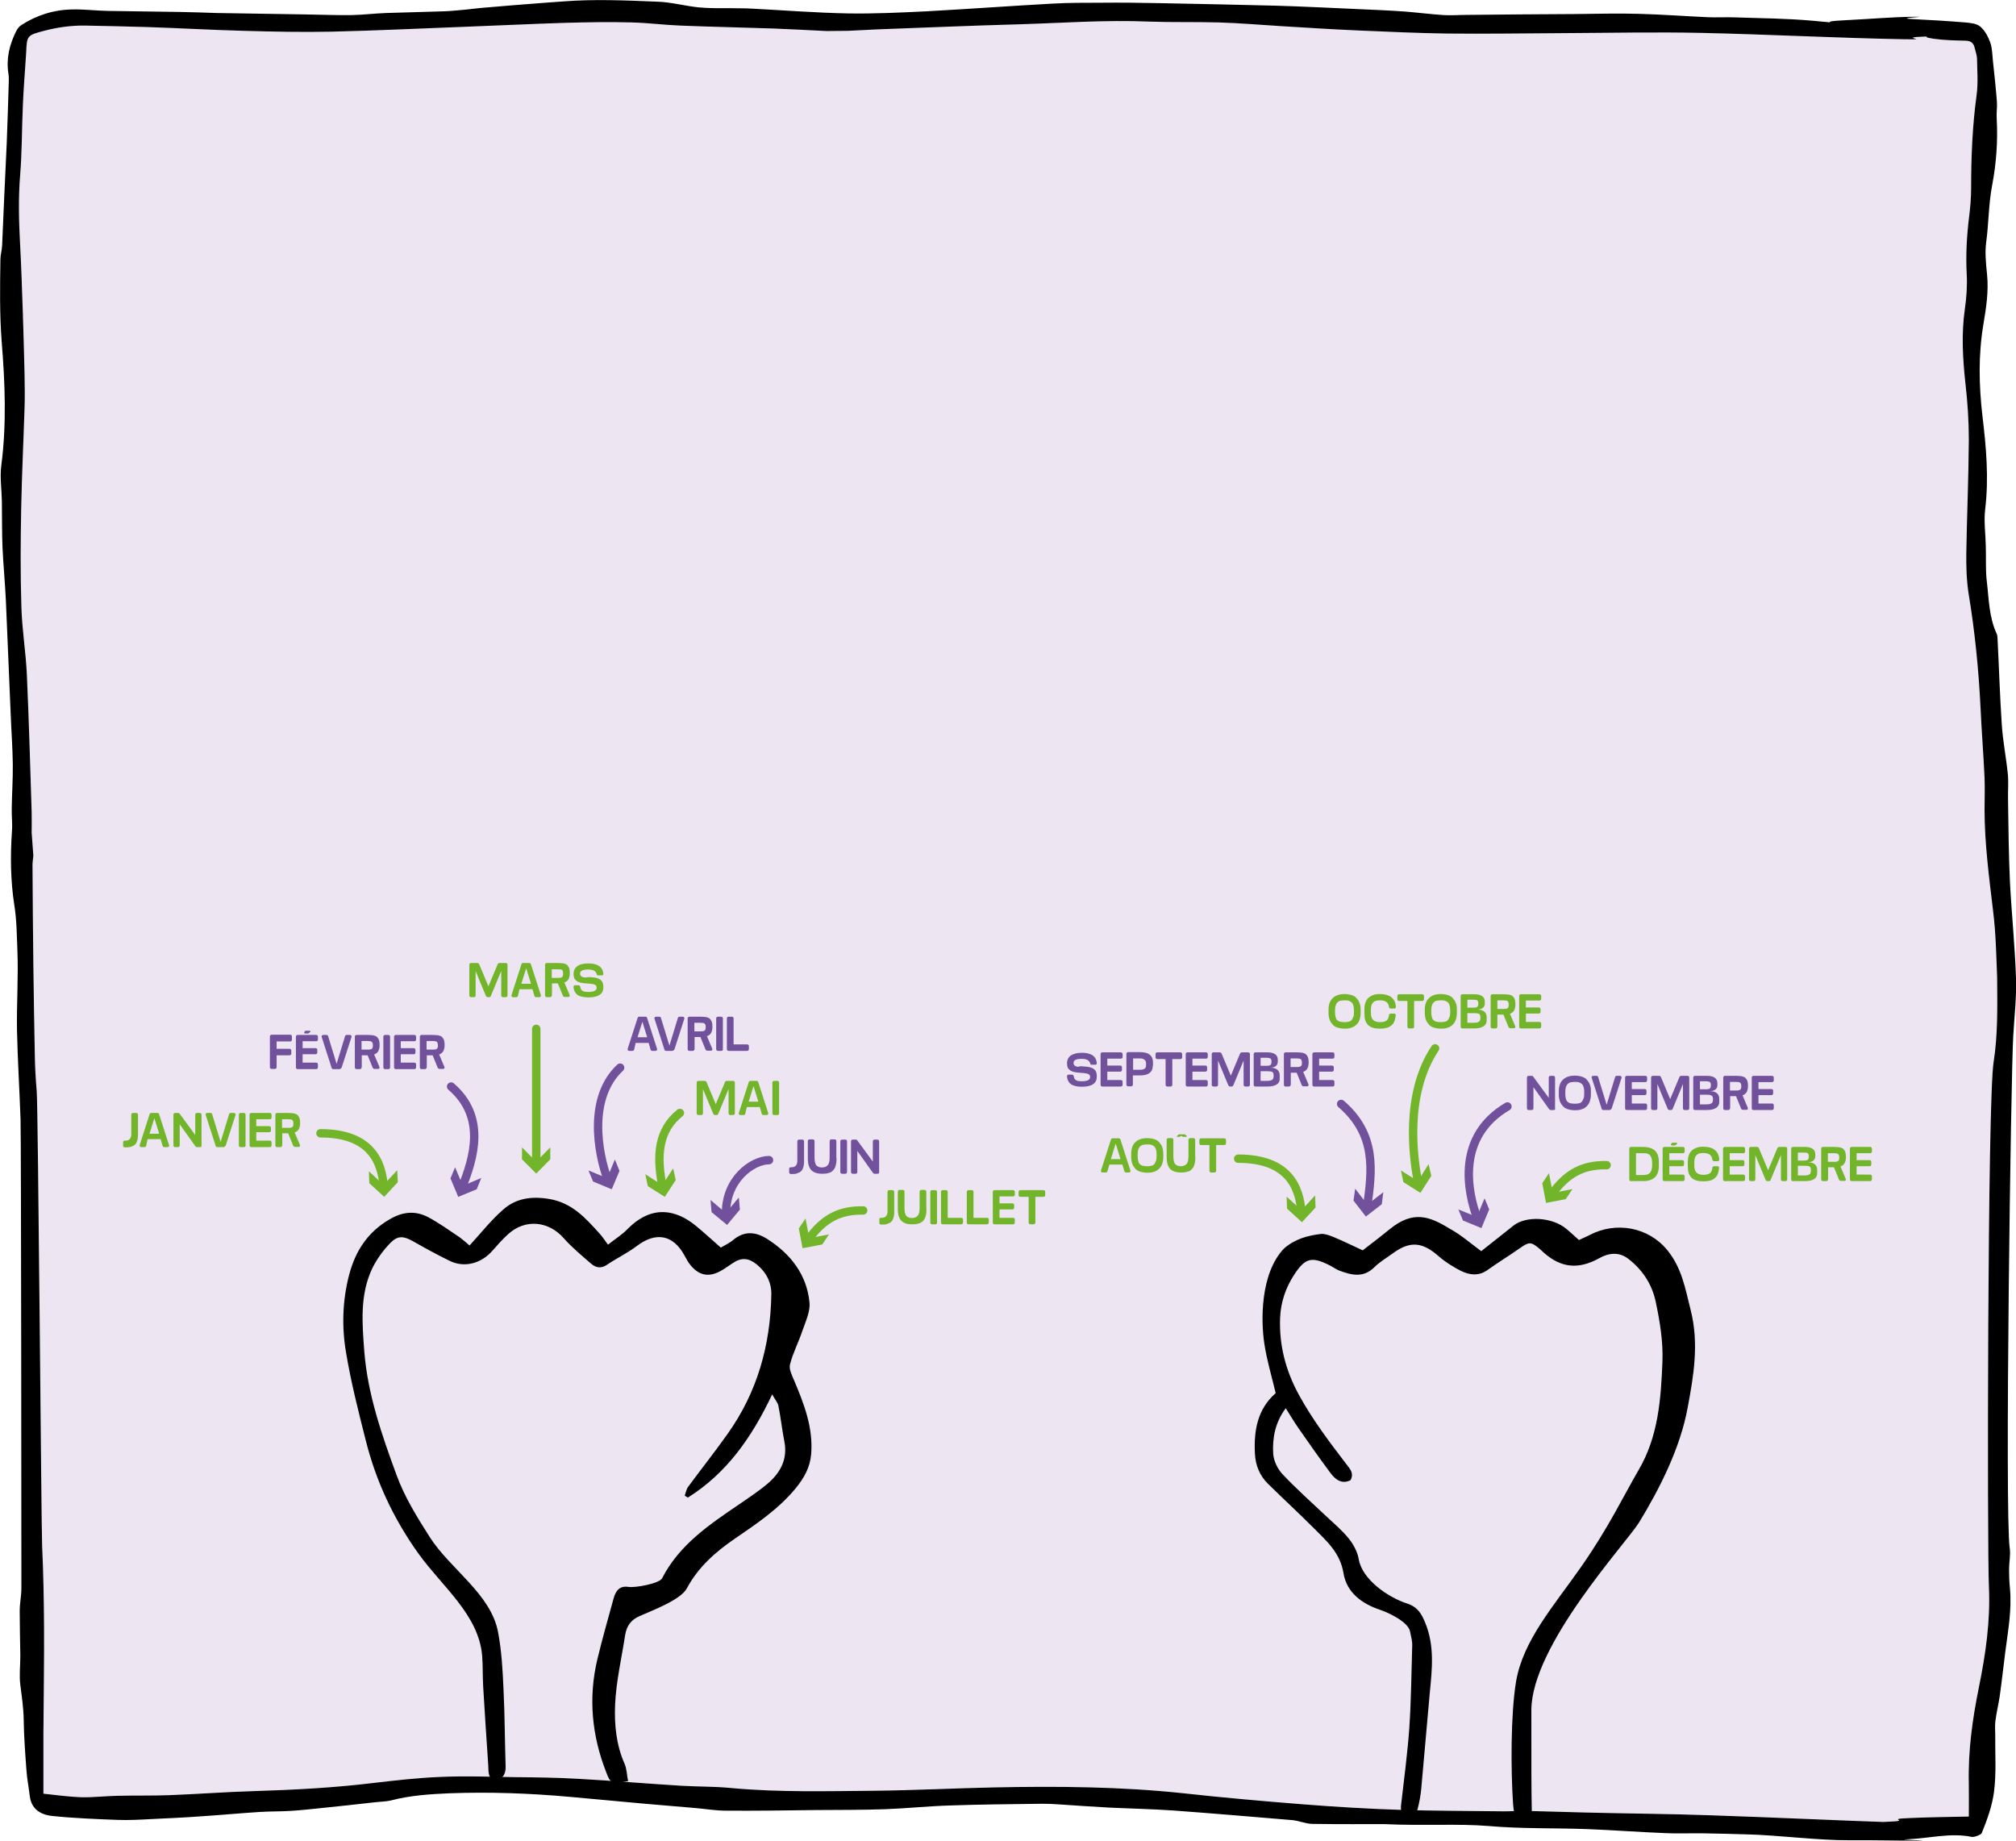 <?xml version="1.0" encoding="utf-8"?>
<!-- Generator: Adobe Illustrator 19.1.0, SVG Export Plug-In . SVG Version: 6.00 Build 0)  -->
<svg version="1.1" id="Calque_1" xmlns="http://www.w3.org/2000/svg" xmlns:xlink="http://www.w3.org/1999/xlink" x="0px" y="0px"
	 viewBox="0 0 961.3 878" style="enable-background:new 0 0 961.3 878;" xml:space="preserve">
<style type="text/css">
	.st0{fill:#72B52B;}
	.st1{fill:#71519B;}
	.st2{fill:#C0BFBF;}
	.st3{fill:#EDE5F2;}
	.st4{fill:none;stroke:#72B52B;stroke-width:4;stroke-linecap:round;stroke-miterlimit:10;}
	.st5{fill:none;stroke:#71519B;stroke-width:4;stroke-linecap:round;stroke-miterlimit:10;}
	.st6{fill:#6EA1C1;}
	.st7{fill:#BFBEBE;}
	.st8{fill:#55358A;}
	.st9{fill:#FFFFFF;}
	.st10{fill:#FFFFFF;stroke:#71519B;stroke-width:3;stroke-miterlimit:10;}
	.st11{fill:#FFFFFF;stroke:#72B52B;stroke-width:3;stroke-miterlimit:10;}
	.st12{fill:none;stroke:#FFFFFF;stroke-width:3;stroke-miterlimit:10;}
	.st13{fill:#F2BF00;}
</style>
<g>
	<path class="st3" d="M950.6,506.6c-2.9,18.7-3.1,231.7-2.2,250.5c0.7,16-1.6,31.8-4.8,47.5c-3.1,15.2-5.2,30.5-4.8,46
		c0.1,5,0,10,0,15.6c-10,0.2-18.9,0.3-27.8,0.7c-13.6,0.5,2.2,1.3-11.4,1.8c-9.8,0.3,17.2,0.7,7.4,0.4c-30.4-1-60.9-2.5-91.3-3.5
		c-19.6-0.7-39.2-0.8-58.8-1.3c-9.8-0.2-19.5-0.6-29.3-0.8c-3.8-0.1-7.7,0.3-11.5,0.2c-16.2-0.2-32.5-0.2-48.7-0.7
		c-15.2-0.5-30.4-1.4-45.6-2.6c-19.2-1.5-38.4-3.2-57.5-5.3c-30-3.2-60.1-3.4-90.2-2.8c-19.1,0.4-38.1,1.4-57.2,1.6
		c-22.7,0.2-45.5,0.8-68.2-1.3c-8-0.8-16-0.6-24-1.1c-16.4-1-32.7-2.4-49.1-3.3c-10.3-0.6-20.6-0.7-30.9-0.8
		c-11.5-0.2-23.1-0.6-34.6-0.1c-10.5,0.4-20.9,1.6-31.3,2.8c-19.5,2.4-39,3.4-58.6,4c-13.1,0.4-26.2,1.4-39.3,1.9
		c-8.2,0.3-16.5,0.1-24.7,0.3c-5.8,0.1-11.5,0.8-17.3,0.7c-5.9-0.2-11.7-1-18.2-1.7c0-10,0-19.4,0-28.8c0.1-17.1,0.4-34.2,0.3-51.3
		c-0.1-12.6-0.3-25.2-0.9-37.7c-0.4-7.7-1.9-209.6-2.6-217.3c-0.5-5.7-0.8-11.4-0.9-17c-0.3-14.4-0.5-28.9-0.7-43.3
		c-0.2-15.8-0.3-31.6-0.4-47.4c0-1.3,0.2-2.6,0.4-4.6l-0.8-10.9c0-3.4,0.1-6.6,0-9.7c-0.7-22-1.3-44-2.3-65.9
		c-0.5-10.7-2.3-21.4-2.6-32.1c-0.5-15.6-0.4-31.2-0.1-46.8c0.3-15.9,1.1-31.8,1.6-47.8c0.2-5.5,0.1-11.1,0-16.6
		c-0.2-9.6-0.5-19.1-0.8-28.7c-0.4-10.9-0.7-21.8-1.3-32.7c-0.6-11.1-0.9-22.1,0-33.2c0.9-11,0.8-22.1,1.3-33.2
		c0.3-7,0.8-14.1,1.3-21.1c0.1-1.5,0.2-3,0.3-4.5c0.3-7.8,0.5-8,8.5-10.1c6.5-1.7,13-2.6,19.7-2.5c9.8,0.2,19.6,0.4,29.4,0.7
		c15.4,0.5,30.7,1.4,46.1,1.8c14,0.4,28,0.7,42,0.4c21-0.5,42-1.5,62.9-2.3c16.1-0.6,32.1-1.4,48.2-1.9c10.7-0.3,21.3-0.5,32-0.2
		c7.7,0.2,15.3,1.2,23,1.5c14.9,0.6,29.7,0.9,44.6,1.4c8.2,0.3,16.4,0.8,25.2,1.2l10.2-0.1c5-0.2,9.6-0.5,14.3-0.7
		c22.3-0.8,44.7-1.8,67-2.4c20.8-0.6,41.5-2.2,62.4-1.3c11,0.4,22.1,0.1,33.1,0.4c10.1,0.3,20.2,1.2,30.3,1.8
		c11.9,0.7,23.7,1.5,35.6,2c14.3,0.6,28.7,1.3,43,1.5c18.5,0.2,37-0.1,55.6-0.2c22-0.1,44.1-0.6,66.1-0.1c31.8,0.7,63.6,2.4,95.5,3
		c16.1,0.3-4.6-0.8,11.5-1.3c11-0.3-7.5-0.5,3.5,1.1c5,0.7,10.1,0.8,15.1,0.9c2.6,0.1,3.8,1.2,4.3,3.5c0.4,1.6,1,3.3,1.1,4.9
		c0.1,5.9,0.6,11.8-0.2,17.6c-2,14.7-2.6,29.4-2.6,44.2c0,4.7-0.4,9.4-1,14.1c-1.1,9-1.6,18-1.1,27.1c0.3,5.5-0.1,11.1-0.9,16.6
		c-1.7,11.9-1,23.7,0.3,35.6c1,8.8,1.6,17.7,1.6,26.6c-0.1,18-0.9,35.9-1.2,53.9c-0.1,6.5,0.1,13.1,1.1,19.6
		c3,18.1,4.8,36.3,5.7,54.6c0.5,11.1,1.4,22.1,1.9,33.2c0.2,5,0,10.1,0,15.1c0,16.3,2.2,32.5,4.1,48.7c1.3,10.5,1.5,21.1,1.9,31.6
		C952.4,479.8,952.7,493.3,950.6,506.6z"/>
	<path d="M961.3,466.5c-0.5-15.4-2.1-30.8-2.9-46.2c-0.6-13.1-0.7-26.1-0.9-39.2c-0.1-4,0.3-8-0.1-12c-0.8-8-2.4-15.9-2.9-23.9
		c-0.9-13.5-1.3-27.1-2-40.6c0-0.8-0.1-1.7-0.4-2.4c-3.7-7.9-3.7-16.5-4.7-24.8c-0.7-5.6-0.3-11.3-0.5-17c-0.1-5.8-1-11.8-0.3-17.5
		c1.8-14.9,0.5-29.7-1.3-44.5c-1.7-14.7-2-29.3,0.5-44c1.3-7.8,2.5-15.5,1.7-23.5c-0.5-5.1-1.1-10.4-0.4-15.5
		c1.2-8.9,1.1-17.9,2.8-26.9c2-10.5,2.8-21.2,2.2-32c-0.2-2.7,0.3-5.4,0.1-8c-0.5-6.5-1.2-12.9-1.9-19.4c-0.3-3-0.3-6.1-1.3-8.9
		c-1-2.7-2.5-5.6-4.7-7.5c-1.7-1.5-4.8-1.8-7.3-2c-8.4-0.7-16.8-1.2-25.1-1.6c-9.6-0.5,10.3-1.2,0.7-1.1c-10.7,0.1-21.3,1.1-32,1.6
		c-17.6,0.8,1.6,1.8-16.1,0.3c-12.2-1.1-24.5-1.2-36.7-1.6c-4.5-0.2-9.1,0.1-13.6-0.1c-10.8-0.5-21.7-1.3-32.5-1.6
		c-10.3-0.3-20.6,0-30.9,0.1c-17.1,0.1-34.2,0.2-51.3,0.4c-3.6,0-7.3,0.3-10.9,0.1c-6.3-0.4-12.5-1.2-18.7-1.7
		c-7-0.5-14-0.8-20.9-1.1c-13.6-0.6-27.2-1.3-40.8-1.7c-18.4-0.5-36.7-0.8-55.1-1.2c-9.4-0.2-18.9-0.3-28.3-0.2
		c-7.5,0-15,0-22.5,0.4c-20.2,1.1-40.5,2.6-60.7,3.7c-12.4,0.6-24.8,1.2-37.2,1c-15.4-0.3-30.7-1.5-46-2.3c-3.3-0.2-6.6-0.1-9.9-0.2
		C343.1,3.9,338,4,333,3.5c-6.6-0.7-13-2.5-19.6-2.7c-15-0.6-30-1.3-45.1-0.1c-2.8,0.2-5.6,0.4-8.3,0.6c-10.3,0.8-20.6,1.6-30.8,2.5
		c-2.4,0.2-4.9,0.6-7.3,0.8c-3.5,0.3-6.9,0.7-10.4,0.8c-9.1,0.3-18.2,0.5-27.3,0.8c-5.6,0.2-11.1,0.9-16.7,1
		c-7,0.1-13.9-0.2-20.9-0.3c-14.5-0.2-29-0.5-43.5-0.7C97.4,6,91.7,5.8,85.9,5.7c-11.5-0.2-23-0.3-34.5-0.5
		c-5.6-0.1-11.1-0.8-16.7-0.7C25.8,4.6,17.5,7.2,10.1,12c-1.1,0.7-1.9,1.9-2.5,3.1c-3.1,6.3-4.7,12.8-3.6,19.9
		c0.2,1.2,0.2,2.3,0.2,3.5c-0.3,10-0.6,20-1,30C2.4,84.7,1.7,101,1,117.2c-0.1,2.2-0.8,4.3-0.8,6.5c-0.2,13.1-0.4,26.1,0.6,39.2
		c1.6,19.7,2.4,39.4-0.2,59.2c-0.7,5.6,0.2,11.3,0.3,17c0.1,7.4,0,14.8,0.3,22.1c0.4,8.4,1.2,16.7,1.6,25.1
		c0.8,18.1,1.5,36.2,2.3,54.3c0.3,7.9,0.9,15.8,1,23.6c0.1,7-0.4,14.1-0.5,21.1c-0.1,3.7,0.4,7.4,0.1,11
		c-0.8,11.7-0.7,23.5,1.1,35.1c1.2,7.4,1.2,14.7,1.5,22c0.5,12.5-0.4,25.1-0.2,37.7c0.3,14.2,1.2,28.5,1.7,42.7
		c0.3,9.7,0.4,213.7,0.4,223.4c0,3.7-0.8,7.3-0.8,11c0,7.1,0.2,14.3,0.3,21.4c0,4.6-0.6,9.3,0,13.9c0.7,5.5,1.5,10.9,1.6,16.4
		c0.1,8,0.7,16,1.3,24.1c0.3,4.2,1.1,8.3,1.6,12.4c0.7,6.1,5,8.9,10.5,9.5c10.4,1.1,20.9,1.5,31.4,1.9c5.4,0.2,10.8-0.1,16.2-0.4
		c7.8-0.4,15.7-0.7,23.5-1.3c9.4-0.6,18.8-1.5,28.2-2.1c4.9-0.3,9.8-0.2,14.7-0.5c4.7-0.3,9.4-0.8,14.1-1.3
		c8.6-0.9,17.3-1.8,25.9-2.8c2.6-0.3,5.3-0.3,7.8-0.9c9.2-2.4,18.6-3,28-3.4c19-0.7,38.1,0,57.1,1.7c12,1.1,24,2.2,36,3.3
		c7.8,0.7,15.7,1.3,23.5,2c5,0.4,10.1,1.3,15.1,1.3c14.3,0.1,28.6-0.1,42.9-0.3c11-0.1,22,0,33-0.4c10.5-0.4,20.9-1.5,31.4-1.8
		c14.5-0.5,29-0.6,43.5-0.8c2.6,0,5.2,0.1,7.9,0.3c7.8,0.5,15.7,1.1,23.5,1.5c10.3,0.5,20.6,0.7,30.9,1.4c19,1.4,37.9,3,56.9,4.6
		c3.3,0.3,6.5,1.8,9.7,1.8c12.9,0.2,25.9,0.1,33.9,0.1c19.9,0.9,34.9-0.3,49.9,0.9c15.8,1.4,31.7,0.9,47.6,1.5
		c12.2,0.5,24.4,1.4,36.6,1.9c6.1,0.3,12.2,0,18.4,0.1c7,0.1,13.9,0.3,20.9,0.5c13.8,0.3,33.9,2.9,48.6,2.8c11-0.1,22,0.2,33,0.2
		c8.2-0.1-13-0.4-4.8-0.7c10.1-0.4,20-3.2,30.2-1.1c1.1,0.2,4.4-0.9,4.8-1.9c2.6-6.4,4.9-12.8,5.8-19.4c1.2-9.1,0.5-18.4,0.6-27.6
		c0-2.2-0.2-4.4,0.1-6.5c0.5-3.8,1.4-7.6,2-11.4c1-7.1,1.8-14.3,2.7-21.4c1.3-10.1,3.2-20.2,2.2-30.5c-0.3-3-0.4-6-0.4-9
		c0-3.3,0.8-6.8,0.3-10c-2.4-16.8,0.6-227.7,1.7-244.4C960.5,484.9,961.6,475.7,961.3,466.5z M950.6,506.6
		c-2.9,18.7-3.1,231.7-2.2,250.5c0.7,16-1.6,31.8-4.8,47.5c-3.1,15.2-5.2,30.5-4.8,46c0.1,5,0,10,0,15.6c-10,0.2-18.9,0.3-27.8,0.7
		c-13.6,0.5,2.2,1.3-11.4,1.8c-9.8,0.3,17.2,0.7,7.4,0.4c-30.4-1-60.9-2.5-91.3-3.5c-19.6-0.7-39.2-0.8-58.8-1.3
		c-9.8-0.2-19.5-0.6-29.3-0.8c-3.8-0.1-7.7,0.3-11.5,0.2c-16.2-0.2-32.5-0.2-48.7-0.7c-15.2-0.5-30.4-1.4-45.6-2.6
		c-19.2-1.5-38.4-3.2-57.5-5.3c-30-3.2-60.1-3.4-90.2-2.8c-19.1,0.4-38.1,1.4-57.2,1.6c-22.7,0.2-45.5,0.8-68.2-1.3
		c-8-0.8-16-0.6-24-1.1c-16.4-1-32.7-2.4-49.1-3.3c-10.3-0.6-20.6-0.7-30.9-0.8c-11.5-0.2-23.1-0.6-34.6-0.1
		c-10.5,0.4-20.9,1.6-31.3,2.8c-19.5,2.4-39,3.4-58.6,4c-13.1,0.4-26.2,1.4-39.3,1.9c-8.2,0.3-16.5,0.1-24.7,0.3
		c-5.8,0.1-11.5,0.8-17.3,0.7c-5.9-0.2-11.7-1-18.2-1.7c0-10,0-19.4,0-28.8c0.1-17.1,0.4-34.2,0.3-51.3c-0.1-12.6-0.3-25.2-0.9-37.7
		c-0.4-7.7-1.9-209.6-2.6-217.3c-0.5-5.7-0.8-11.4-0.9-17c-0.3-14.4-0.5-28.9-0.7-43.3c-0.2-15.8-0.3-31.6-0.4-47.3
		c0-1.3,0.2-2.6,0.4-4.6l-0.8-10.9c0-3.4,0.1-6.6,0-9.7c-0.7-22-1.3-43.9-2.3-65.9c-0.5-10.7-2.3-21.4-2.6-32.1
		c-0.5-15.6-0.4-31.2-0.1-46.8c0.3-15.9,1.1-31.8,1.6-47.8c0.2-5.5,0.1-11.1,0-16.6c-0.2-9.6-0.5-19.1-0.8-28.7
		c-0.4-10.9-0.7-21.8-1.3-32.7c-0.6-11.1-0.9-22.1,0-33.2c0.9-11,0.8-22.1,1.3-33.2c0.3-7,0.8-14.1,1.3-21.1c0.1-1.5,0.2-3,0.3-4.5
		c0.3-7.8,0.5-8,8.5-10.1c6.5-1.7,13-2.6,19.7-2.5c9.8,0.2,19.6,0.4,29.4,0.7c15.4,0.5,30.7,1.4,46.1,1.8c14,0.4,28,0.7,42,0.4
		c21-0.5,42-1.5,62.9-2.3c16.1-0.6,32.1-1.4,48.2-1.9c10.7-0.3,21.3-0.5,32-0.2c7.7,0.2,15.3,1.2,23,1.5c14.9,0.6,29.7,0.9,44.6,1.4
		c8.2,0.3,16.4,0.8,25.2,1.2l10.2-0.1c5-0.2,9.6-0.5,14.3-0.7c22.3-0.8,44.7-1.8,67-2.4c20.8-0.6,41.5-2.2,62.4-1.3
		c11,0.4,22.1,0.1,33.1,0.4c10.1,0.3,20.2,1.2,30.3,1.8c11.9,0.7,23.7,1.5,35.6,2c14.3,0.6,28.7,1.3,43,1.5
		c18.5,0.2,37-0.1,55.6-0.2c22-0.1,44.1-0.6,66.1-0.1c31.8,0.7,63.6,2.4,95.5,3c16.1,0.3-4.6-0.8,11.5-1.3c11-0.3-7.5-0.5,3.5,1.1
		c5,0.7,10.1,0.8,15.1,0.9c2.6,0.1,3.8,1.2,4.3,3.5c0.4,1.6,1,3.3,1.1,4.9c0.1,5.9,0.6,11.8-0.2,17.6c-2,14.7-2.6,29.4-2.6,44.2
		c0,4.7-0.4,9.4-1,14.1c-1.1,9-1.6,18-1.1,27.1c0.3,5.5-0.1,11.1-0.9,16.6c-1.7,11.9-1,23.7,0.3,35.6c1,8.8,1.6,17.7,1.6,26.6
		c-0.1,18-0.9,35.9-1.2,53.9c-0.1,6.5,0.1,13.1,1.1,19.6c3,18.1,4.8,36.3,5.7,54.6c0.5,11.1,1.4,22.1,1.9,33.2c0.2,5,0,10.1,0,15.1
		c0,16.3,2.2,32.5,4.1,48.6c1.3,10.5,1.5,21.1,1.9,31.6C952.4,479.8,952.7,493.3,950.6,506.6z"/>
	<g>
		<g>
			<g>
				<path d="M706.3,596.6c5-3.9,10.2-8.1,15.4-12.2c6.1-4.8,18.5-4,25.1,1.5c2.1,1.7,4,3.6,6.1,5.4c2-1,3.6-1.6,5.1-2.4
					c12.6-6.6,28.1-3.8,37.1,7.3c6.8,8.4,8.4,17.8,11.1,28.6c4,15.9,1.4,31.2-1.5,46.6c-3.5,19-13.2,38.3-23.1,54.5
					c-6,9.8-51.4,58.6-51.4,89.7s0,35.3,0.2,47.3c0.1,3-2.7,9.1-4.5,8.4c-1.2-0.4-2.5-1.7-2.9-2.9c-0.8-2.6-1.3-5.3-1.5-8.1
					c-1.1-15.7-1.2-42.7,1.4-58.4c3.3-19.7,18-36.1,31.2-55c13.1-18.8,20-33.5,27.4-46.2c9.2-15.8,10.5-33.5,11.2-51.2
					c0.4-9.8-1.2-19.3-3.2-28.8c-1.8-8.4-6.3-15.2-13-20.4c-4.5-3.5-9.4-2.9-14-0.3c-9.8,5.4-18.1,4.7-26.5-2.8
					c-0.8-0.7-1.4-1.4-2.2-2c-3.9-3.2-4.8-3-9.1,0c-5.1,3.6-10.4,6.8-15.4,10.4c-4.2,3-8.6,2.4-12.7,0.4c-3.7-1.9-7.4-4.2-10.5-6.9
					c-7.8-6.9-13.7-7.5-21.9-1.5c-3,2.2-6.3,4.1-8.9,6.7c-5.3,5.2-10.9,3.7-16.6,1.6c-1.6-0.6-3-1.7-4.6-2.5
					c-8.7-4.4-11.8-3.6-17.1,4.6c-4,6.2-6.3,13-6.6,20.4c-0.5,13,2.6,25,8.9,36.6c6.5,11.9,14.6,22.6,22.8,33.3
					c1.7,2.2,3.6,4.2,1.9,7.5c-4.2,2.1-7.2-0.3-9.5-3.3c-5.2-7-10.2-14.1-15.2-21.3c-2.1-3-4-6.2-6.2-9.7c-5.1,6.8-6.4,14.2-6,21.6
					c0.2,3.4,2.1,7.4,4.5,9.9c6.6,7,13.9,13.5,20.9,20.1c3.6,3.4,7.5,6.6,10.6,10.5c2.3,2.8,4.2,6.4,4.8,9.9
					c1.7,9.9,14.3,18.3,23,21.1c5,1.6,6.9,4.8,8.7,9.2c4.5,10.9,3.3,22,2.2,33.1c-1.4,15.4-2.7,30.8-4.1,46.1
					c-0.3,3.2-0.9,6.4-1.7,9.5c-0.6,2.4-2.5,3.9-5.1,3.3c-2.8-0.6-3.1-2.6-2.8-5.2c1.4-12.1,3-24.2,3.9-36.4
					c0.9-13.1,1-26.4,1.4-39.5c0.1-2.2-0.6-4.4-1-6.6c-0.7-4.6-10.2-9.1-14.4-10.5c-8.6-2.9-15.9-8.2-17.4-17.6
					c-1.6-9.6-8-15.2-14.1-21.3c-7.2-7.2-14.7-14.1-22-21.3c-3.8-3.8-5.8-8.6-6.1-14.1c-0.6-11.1,1.2-21.4,9.9-29
					c-1.9-8-4.2-15.6-5.4-23.5c-1.7-10.9-2-33.5,9.3-45.4c5.2-4.6,11.2-6.2,17.6-7c1.8-0.2,3.9,0.6,5.7,1.3
					c4.6,1.9,9.1,4.1,14.3,6.5c4-3.1,8.5-6.5,12.9-10.1c11.2-9.1,19-6.1,28.6-0.2C696.5,588.7,701,592.7,706.3,596.6z"/>
				<path d="M223.9,593.9c5.4-5.9,10.2-12,15.9-17c6.1-5.5,13.5-6.6,22-5.2c10.9,1.8,17.3,9,24,16.4c1.3,1.4,2.4,3.1,4.1,5.4
					c3.3-2.6,6.7-4.7,9.4-7.5c11.7-11.8,23.2-9.1,32.5-1.5c4,3.3,7.8,6.8,11.9,10.4c2-1.2,4.3-2.2,6.1-3.8
					c5.3-4.3,10.6-3.7,15.9-0.4c11.2,7.1,19,17,20.3,30.4c0.4,4.4-1.9,9.1-3.4,13.5c-1.8,5.4-4.5,10.5-5.9,16
					c-0.6,2.2,0.9,5.1,1.9,7.5c4.8,11.3,9.2,22.7,8.2,35.2c-0.5,6.3-3.3,11.4-7.5,16.5c-8.3,10-18.7,16.9-29.2,24.1
					c-8.9,6.1-17.2,13.4-22.6,23.5c-2.9,5.5-16.7,10.6-22.5,13.2c-4.2,1.8-6.2,4.8-6.9,9c-1.7,11.1-4.3,22.1-4.8,33.2
					c-0.4,9.4,0.5,19.2,4.5,28.2c1.1,2.5,1.1,5.5,1.7,8.3c-8,1.4-8.4,1.2-10.5-4.4c-6.8-17.4-8.5-35.3-4.2-53.5
					c2.3-9.7,5.1-19.3,7.7-28.9c1-3.7,2.7-6.5,7.2-5.8c3.2,0.5,14.7-1.6,16-4.1c8.2-16,22.5-25.6,36.8-35.3
					c4.9-3.4,10-6.7,14.4-10.6c5.6-5.1,8.7-11.4,7.1-19.4c-1.1-5.6-1.7-11.3-2.8-16.8c-0.3-1.7-1.7-3.2-3-5.6
					c-9.7,20.5-21.7,37.6-40.2,49.2c-0.5-0.3-1-0.6-1.5-0.9c0.5-1.4,0.8-3.1,1.6-4.2c6.2-8.4,12.7-16.6,18.8-25.2
					c14.2-19.9,20.5-42.4,20.9-66.6c0.1-5.6-2.4-10.6-7-14.3c-3.8-3.1-7.3-3.4-11.4-0.6c-1.7,1.1-3.3,2.3-5,3.3
					c-6.3,3.8-11.4,2.8-15.8-3.2c-0.9-1.2-1.5-2.6-2.3-3.9c-5.4-9.8-13.6-11.2-22.6-4.4c-4.5,3.4-9.7,5.9-14.3,9
					c-2.8,1.9-5.3,1.4-7.5-0.5c-4.5-3.9-9.1-7.7-13.1-12.2c-7.2-8.2-18.3-9.3-26.4-2c-2.8,2.5-5.2,5.3-7.7,8.1
					c-5.3,6-13.2,8.1-20.1,4.8c-6-2.9-11.8-6.1-17.6-9.4c-4.5-2.5-7.2-2.9-10.8,0.7c-3.4,3.5-6.4,7.6-8.6,12
					c-6.1,12.7-4.9,26.3-3.9,39.7c1.6,20.6,8.4,40,15.4,59.1c3.8,10.4,9.8,20.1,15.8,29.5c9.8,15.4,29.2,27.1,32.6,45.4
					c1.7,9,2.2,18.3,2.6,27.4c0.6,12.2,0.6,24.4,1,36.7c0.1,3.8-1.6,6.1-5.5,7c-3.1-1.9-2.6-5-2.8-7.9c-0.8-12.4-1.7-24.8-2.4-37.2
					c-0.3-5-0.1-10-0.5-14.9c-1.7-19.5-19.1-32.9-30.3-48.5c-11.9-16.6-20.4-34.7-25.3-54.5c-3.5-13.8-7-27.6-9.3-41.5
					c-2.1-12.3-1.7-24.9,1.5-37.1c3-11.3,8.8-20.3,19.3-26.4c6.3-3.7,12.3-4.2,18.4-1c5.2,2.8,10.1,6.3,15,9.6
					C220.9,591.3,222.4,592.6,223.9,593.9z"/>
			</g>
			<g>
				<g>
					<path class="st4" d="M183,566.2c-0.9-12.3-6.2-25.8-30.2-25.8"/>
					<g>
						<polygon class="st0" points="189.4,558 182.9,565 175.9,558.5 176.1,564.2 183.2,570.7 189.7,563.7 						"/>
					</g>
				</g>
			</g>
			<g>
				<g>
					<path class="st4" d="M316,566.3c-3.2-15.5-2-27.4,8.2-35.6"/>
					<g>
						<polygon class="st0" points="321,557.1 315.8,565.1 307.7,559.9 308.9,565.6 317,570.7 322.2,562.7 						"/>
					</g>
				</g>
			</g>
			<g>
				<g>
					<path class="st0" d="M58.7,544.7c0-0.3,0.1-0.5,0.2-0.6c0.1-0.1,0.3-0.2,0.6-0.2h0.3c1.9,0,2.8-1.1,2.8-3.2v-9.1
						c0-0.6,0.3-0.9,0.9-0.9h1.4c0.6,0,0.9,0.3,0.9,0.9v9.8c0,0.9-0.1,1.6-0.3,2.3c-0.2,0.6-0.4,1.2-0.7,1.6c-0.3,0.4-0.7,0.8-1.1,1
						c-0.5,0.3-1,0.4-1.5,0.6c-0.5,0.1-1.1,0.2-1.8,0.2h-0.9c-0.5,0-0.8-0.3-0.8-0.8V544.7z"/>
					<path class="st0" d="M69.7,546.3c-0.1,0.5-0.4,0.7-0.9,0.7h-1.4c-0.3,0-0.5-0.1-0.7-0.3c-0.1-0.2-0.2-0.4-0.1-0.7l4.7-14.6
						c0.1-0.5,0.4-0.7,0.9-0.7h2.8c0.5,0,0.8,0.2,0.9,0.7l4.7,14.6c0.1,0.3,0.1,0.5-0.1,0.7c-0.1,0.2-0.4,0.3-0.7,0.3h-1.4
						c-0.5,0-0.8-0.2-0.9-0.7l-0.9-3.1h-6.2L69.7,546.3z M75.9,540.6l-2.3-7.4l-2.3,7.4H75.9z"/>
					<path class="st0" d="M95.3,547h-1.4c-0.3,0-0.6-0.2-0.8-0.5l-7.4-10.4v10c0,0.6-0.3,0.9-0.9,0.9h-1.2c-0.6,0-0.9-0.3-0.9-0.9
						v-14.5c0-0.6,0.3-0.9,0.9-0.9h1.3c0.4,0,0.7,0.1,0.8,0.4l7.4,10.1v-9.6c0-0.6,0.3-0.9,0.9-0.9h1.2c0.6,0,0.9,0.3,0.9,0.9v14.5
						C96.2,546.7,95.9,547,95.3,547z"/>
					<path class="st0" d="M106.5,547h-2.8c-0.5,0-0.8-0.2-0.9-0.7l-4.7-14.6c-0.1-0.3-0.1-0.5,0.1-0.7c0.1-0.2,0.4-0.3,0.7-0.3h1.4
						c0.5,0,0.8,0.2,0.9,0.7l4,13.1l4-13.1c0.1-0.5,0.4-0.7,0.9-0.7h1.4c0.3,0,0.5,0.1,0.7,0.3c0.1,0.2,0.2,0.4,0.1,0.7l-4.7,14.6
						C107.2,546.8,106.9,547,106.5,547z"/>
					<path class="st0" d="M116.2,547h-1.4c-0.6,0-0.9-0.3-0.9-0.9v-14.5c0-0.6,0.3-0.9,0.9-0.9h1.4c0.6,0,0.9,0.3,0.9,0.9v14.5
						C117.1,546.7,116.8,547,116.2,547z"/>
					<path class="st0" d="M128.6,547h-8.7c-0.6,0-0.9-0.3-0.9-0.9v-14.5c0-0.6,0.3-0.9,0.9-0.9h8.7c0.6,0,0.9,0.3,0.9,0.9v1.2
						c0,0.6-0.3,0.9-0.9,0.9h-6.4v3.3h6.1c0.6,0,0.9,0.3,0.9,0.9v1.1c0,0.6-0.3,0.9-0.9,0.9h-6.1v4h6.4c0.6,0,0.9,0.3,0.9,0.9v1.2
						C129.5,546.7,129.2,547,128.6,547z"/>
					<path class="st0" d="M133.6,547h-1.4c-0.6,0-0.9-0.3-0.9-0.9v-14.5c0-0.6,0.3-0.9,0.9-0.9h5.2c1.1,0,2,0.1,2.8,0.2
						c0.7,0.2,1.3,0.4,1.7,0.8c0.4,0.4,0.7,0.9,0.9,1.4c0.2,0.6,0.3,1.3,0.3,2.2v0.4c0,1-0.2,1.9-0.6,2.7c-0.4,0.7-1.1,1.3-2,1.6
						l2.5,5.9c0.1,0.3,0.1,0.5,0,0.7c-0.1,0.2-0.3,0.3-0.6,0.3h-1.7c-0.4,0-0.7-0.2-0.9-0.6l-2.4-5.9h-2.8v5.6
						C134.5,546.7,134.2,547,133.6,547z M137.5,533.7h-3v4.1h3c0.9,0,1.5-0.1,1.9-0.4s0.5-0.8,0.5-1.5v-0.3c0-0.7-0.2-1.2-0.5-1.5
						C139,533.8,138.4,533.7,137.5,533.7z"/>
				</g>
			</g>
			<g>
				<g>
					<path class="st4" d="M620.6,578.3c-0.9-12.3-6.2-25.8-30.2-25.8"/>
					<g>
						<polygon class="st0" points="627.1,570 620.6,577.1 613.5,570.6 613.7,576.3 620.8,582.8 627.3,575.8 						"/>
					</g>
				</g>
			</g>
			<g>
				<g>
					<path class="st0" d="M528.1,558.4c-0.1,0.5-0.4,0.7-0.9,0.7h-1.4c-0.3,0-0.5-0.1-0.7-0.3c-0.1-0.2-0.2-0.4-0.1-0.7l4.7-14.6
						c0.1-0.5,0.4-0.7,0.9-0.7h2.8c0.5,0,0.8,0.2,0.9,0.7l4.7,14.6c0.1,0.3,0.1,0.5-0.1,0.7c-0.1,0.2-0.4,0.3-0.7,0.3H537
						c-0.5,0-0.8-0.2-0.9-0.7l-0.9-3.1H529L528.1,558.4z M534.3,552.7l-2.3-7.4l-2.3,7.4H534.3z"/>
					<path class="st0" d="M554.7,550.1v1.7c0,1.1-0.2,2.2-0.5,3.1c-0.3,0.9-0.8,1.7-1.4,2.3s-1.4,1.2-2.4,1.5
						c-1,0.4-2.1,0.5-3.3,0.5c-1.3,0-2.4-0.2-3.4-0.5c-1-0.3-1.8-0.8-2.4-1.5s-1.1-1.4-1.4-2.3c-0.3-0.9-0.5-1.9-0.5-3.1v-1.7
						c0-2.3,0.6-4.1,1.9-5.4c1.3-1.3,3.2-2,5.7-2c1.3,0,2.4,0.2,3.4,0.5c1,0.3,1.8,0.8,2.4,1.5c0.6,0.7,1.1,1.4,1.4,2.3
						S554.7,549,554.7,550.1z M551.5,551.6v-1.3c0-0.9-0.1-1.6-0.3-2.2s-0.4-1.1-0.8-1.4c-0.4-0.4-0.8-0.6-1.4-0.8
						c-0.5-0.2-1.2-0.2-2-0.2c-0.8,0-1.4,0.1-2,0.2c-0.5,0.1-1,0.4-1.4,0.8c-0.4,0.4-0.6,0.8-0.8,1.4s-0.3,1.3-0.3,2.2v1.3
						c0,0.9,0.1,1.6,0.3,2.2c0.2,0.6,0.4,1.1,0.8,1.4c0.4,0.3,0.8,0.6,1.4,0.7s1.2,0.2,2,0.2s1.4-0.1,2-0.2s1-0.4,1.3-0.7
						s0.6-0.8,0.8-1.4C551.4,553.2,551.5,552.5,551.5,551.6z"/>
					<path class="st0" d="M570,551.6c0,1.4-0.1,2.5-0.4,3.5c-0.2,0.9-0.6,1.7-1.2,2.3c-0.5,0.6-1.2,1.1-2.1,1.3
						c-0.9,0.3-1.9,0.4-3.1,0.4c-1.7,0-3-0.3-4-0.8c-1-0.5-1.7-1.3-2.2-2.4c-0.5-1.1-0.7-2.6-0.7-4.4v-7.9c0-0.6,0.3-0.9,0.9-0.9
						h1.4c0.6,0,0.9,0.3,0.9,0.9v7.8c0,1.7,0.3,2.9,0.8,3.6c0.6,0.7,1.5,1.1,2.7,1.1c1.3,0,2.2-0.4,2.8-1.1c0.6-0.7,0.9-1.9,0.9-3.6
						v-7.8c0-0.6,0.3-0.9,0.9-0.9h1.4c0.6,0,0.9,0.3,0.9,0.9V551.6z M565.3,542.1h-0.7c-0.2,0-0.3,0-0.4,0c-0.1,0-0.3-0.1-0.4-0.2
						l-0.5-0.3l-0.5,0.3c-0.2,0.1-0.3,0.2-0.4,0.2c-0.1,0-0.3,0-0.4,0h-0.5c-0.2,0-0.3-0.1-0.3-0.2s0-0.2,0.2-0.4l0.5-0.4
						c0.1-0.1,0.2-0.2,0.3-0.2c0.1,0,0.3,0,0.5,0h1.8c0.2,0,0.3,0,0.4,0s0.2,0.1,0.3,0.2l0.6,0.5c0.1,0.1,0.2,0.2,0.1,0.4
						C565.5,542.1,565.4,542.1,565.3,542.1z"/>
					<path class="st0" d="M576.6,546h-3.8c-0.6,0-0.9-0.3-0.9-0.9v-1.4c0-0.6,0.3-0.9,0.9-0.9h10.9c0.6,0,0.9,0.3,0.9,0.9v1.4
						c0,0.6-0.3,0.9-0.9,0.9h-3.8v12.2c0,0.6-0.3,0.9-0.9,0.9h-1.4c-0.6,0-0.9-0.3-0.9-0.9V546z"/>
				</g>
			</g>
			<g>
				<g>
					<path class="st0" d="M341.6,531.7H341c-0.4,0-0.7-0.2-0.9-0.6l-4.9-11.8v11.5c0,0.6-0.3,0.9-0.9,0.9h-1.2
						c-0.6,0-0.9-0.3-0.9-0.9v-14.5c0-0.6,0.3-0.9,0.9-0.9h2.9c0.4,0,0.7,0.2,0.9,0.6l4.4,10.5l4.4-10.5c0.1-0.4,0.5-0.6,0.9-0.6
						h2.9c0.6,0,0.9,0.3,0.9,0.9v14.5c0,0.6-0.3,0.9-0.9,0.9h-1.2c-0.6,0-0.9-0.3-0.9-0.9v-11.5l-4.9,11.8
						C342.4,531.5,342.1,531.7,341.6,531.7z"/>
					<path class="st0" d="M355.4,531c-0.1,0.5-0.4,0.7-0.9,0.7h-1.4c-0.3,0-0.5-0.1-0.7-0.3c-0.1-0.2-0.2-0.4-0.1-0.7l4.7-14.6
						c0.1-0.5,0.4-0.7,0.9-0.7h2.8c0.5,0,0.8,0.2,0.9,0.7l4.7,14.6c0.1,0.3,0.1,0.5-0.1,0.7c-0.1,0.2-0.4,0.3-0.7,0.3h-1.4
						c-0.5,0-0.8-0.2-0.9-0.7l-0.9-3.1h-6.2L355.4,531z M361.6,525.3l-2.3-7.4l-2.3,7.4H361.6z"/>
					<path class="st0" d="M370.6,531.7h-1.4c-0.6,0-0.9-0.3-0.9-0.9v-14.5c0-0.6,0.3-0.9,0.9-0.9h1.4c0.6,0,0.9,0.3,0.9,0.9v14.5
						C371.5,531.4,371.2,531.7,370.6,531.7z"/>
				</g>
			</g>
			<g>
				<g>
					<path class="st4" d="M385.2,591.4c7.4-10.4,15.1-14.4,26.4-14.2"/>
					<g>
						<polygon class="st0" points="395.3,588.6 385.9,590.4 384.1,581 380.9,585.8 382.7,595.2 392.1,593.4 						"/>
					</g>
				</g>
			</g>
			<g>
				<g>
					<path class="st4" d="M739.7,569.8c7.4-10.4,15.1-14.4,26.4-14.2"/>
					<g>
						<polygon class="st0" points="749.8,567 740.4,568.8 738.6,559.4 735.4,564.2 737.2,573.6 746.6,571.8 						"/>
					</g>
				</g>
			</g>
			<g>
				<g>
					<path class="st0" d="M419.3,581.5c0-0.3,0.1-0.5,0.2-0.6s0.3-0.2,0.6-0.2h0.3c1.9,0,2.8-1.1,2.8-3.2v-9.1
						c0-0.6,0.3-0.9,0.9-0.9h1.4c0.6,0,0.9,0.3,0.9,0.9v9.8c0,0.9-0.1,1.6-0.3,2.3c-0.2,0.6-0.4,1.2-0.7,1.6c-0.3,0.4-0.7,0.8-1.1,1
						s-1,0.4-1.5,0.6s-1.1,0.2-1.8,0.2h-0.9c-0.5,0-0.8-0.3-0.8-0.8V581.5z"/>
					<path class="st0" d="M441.8,576.3c0,1.4-0.1,2.5-0.4,3.5c-0.2,0.9-0.6,1.7-1.2,2.3c-0.5,0.6-1.2,1.1-2.1,1.3
						c-0.9,0.3-1.9,0.4-3.1,0.4c-1.7,0-3-0.2-4-0.8c-1-0.5-1.7-1.3-2.2-2.4c-0.5-1.1-0.7-2.6-0.7-4.4v-7.9c0-0.6,0.3-0.9,0.9-0.9
						h1.4c0.6,0,0.9,0.3,0.9,0.9v7.8c0,1.7,0.3,2.9,0.8,3.6c0.6,0.7,1.5,1.1,2.7,1.1c1.3,0,2.2-0.4,2.8-1.1c0.6-0.7,0.9-1.9,0.9-3.6
						v-7.8c0-0.6,0.3-0.9,0.9-0.9h1.4c0.6,0,0.9,0.3,0.9,0.9V576.3z"/>
					<path class="st0" d="M445.9,583.8h-1.4c-0.6,0-0.9-0.3-0.9-0.9v-14.5c0-0.6,0.3-0.9,0.9-0.9h1.4c0.6,0,0.9,0.3,0.9,0.9v14.5
						C446.9,583.5,446.6,583.8,445.9,583.8z"/>
					<path class="st0" d="M458.3,583.8h-8.7c-0.6,0-0.9-0.3-0.9-0.9v-14.5c0-0.6,0.3-0.9,0.9-0.9h1.4c0.6,0,0.9,0.3,0.9,0.9v12.3
						h6.4c0.6,0,0.9,0.3,0.9,0.9v1.2C459.2,583.5,458.9,583.8,458.3,583.8z"/>
					<path class="st0" d="M470.6,583.8h-8.7c-0.6,0-0.9-0.3-0.9-0.9v-14.5c0-0.6,0.3-0.9,0.9-0.9h1.4c0.6,0,0.9,0.3,0.9,0.9v12.3
						h6.4c0.6,0,0.9,0.3,0.9,0.9v1.2C471.5,583.5,471.2,583.8,470.6,583.8z"/>
					<path class="st0" d="M483,583.8h-8.7c-0.6,0-0.9-0.3-0.9-0.9v-14.5c0-0.6,0.3-0.9,0.9-0.9h8.7c0.6,0,0.9,0.3,0.9,0.9v1.2
						c0,0.6-0.3,0.9-0.9,0.9h-6.4v3.3h6.1c0.6,0,0.9,0.3,0.9,0.9v1.1c0,0.6-0.3,0.9-0.9,0.9h-6.1v4h6.4c0.6,0,0.9,0.3,0.9,0.9v1.2
						C483.9,583.5,483.6,583.8,483,583.8z"/>
					<path class="st0" d="M490.4,570.7h-3.8c-0.6,0-0.9-0.3-0.9-0.9v-1.4c0-0.6,0.3-0.9,0.9-0.9h10.9c0.6,0,0.9,0.3,0.9,0.9v1.4
						c0,0.6-0.3,0.9-0.9,0.9h-3.8v12.2c0,0.6-0.3,0.9-0.9,0.9h-1.4c-0.6,0-0.9-0.3-0.9-0.9V570.7z"/>
				</g>
			</g>
			<g>
				<g>
					<path class="st0" d="M233.2,475.5h-0.6c-0.4,0-0.7-0.2-0.9-0.6l-4.9-11.8v11.5c0,0.6-0.3,0.9-0.9,0.9h-1.2
						c-0.6,0-0.9-0.3-0.9-0.9v-14.5c0-0.6,0.3-0.9,0.9-0.9h2.9c0.4,0,0.7,0.2,0.9,0.6l4.4,10.5l4.4-10.5c0.1-0.4,0.5-0.6,0.9-0.6
						h2.9c0.6,0,0.9,0.3,0.9,0.9v14.5c0,0.6-0.3,0.9-0.9,0.9h-1.2c-0.6,0-0.9-0.3-0.9-0.9V463l-4.9,11.8
						C234,475.3,233.7,475.5,233.2,475.5z"/>
					<path class="st0" d="M247,474.8c-0.1,0.5-0.4,0.7-0.9,0.7h-1.4c-0.3,0-0.5-0.1-0.7-0.3c-0.1-0.2-0.2-0.4-0.1-0.7l4.7-14.6
						c0.1-0.5,0.4-0.7,0.9-0.7h2.8c0.5,0,0.8,0.2,0.9,0.7l4.7,14.6c0.1,0.3,0.1,0.5-0.1,0.7c-0.1,0.2-0.4,0.3-0.7,0.3h-1.4
						c-0.5,0-0.8-0.2-0.9-0.7l-0.9-3.1h-6.2L247,474.8z M253.2,469.1l-2.3-7.4l-2.3,7.4H253.2z"/>
					<path class="st0" d="M262.2,475.5h-1.4c-0.6,0-0.9-0.3-0.9-0.9v-14.5c0-0.6,0.3-0.9,0.9-0.9h5.2c1.1,0,2,0.1,2.8,0.2
						c0.7,0.2,1.3,0.4,1.7,0.8c0.4,0.4,0.7,0.9,0.9,1.4c0.2,0.6,0.3,1.3,0.3,2.2v0.4c0,1-0.2,1.9-0.6,2.7c-0.4,0.7-1.1,1.3-2,1.6
						l2.5,5.9c0.1,0.3,0.1,0.5,0,0.7c-0.1,0.2-0.3,0.3-0.6,0.3h-1.7c-0.4,0-0.7-0.2-0.9-0.6l-2.4-5.9h-2.8v5.6
						C263.1,475.2,262.8,475.5,262.2,475.5z M266.1,462.2h-3v4.1h3c0.9,0,1.5-0.1,1.9-0.4s0.5-0.8,0.5-1.5V464
						c0-0.7-0.2-1.2-0.5-1.5S267,462.2,266.1,462.2z"/>
					<path class="st0" d="M281.1,465.9c1.6,0.1,2.9,0.2,3.9,0.6c0.9,0.3,1.6,0.8,2.1,1.5c0.4,0.7,0.6,1.5,0.6,2.6v0.1
						c0,1.7-0.6,2.9-1.8,3.7c-1.2,0.8-3,1.2-5.3,1.2c-2.2,0-3.9-0.4-5.1-1.1c-1.1-0.8-1.8-1.9-2-3.5c0-0.1,0-0.1,0-0.2
						c0-0.1,0-0.2,0-0.2c0-0.5,0.3-0.8,0.8-0.8h1.4c0.3,0,0.6,0.1,0.7,0.2c0.1,0.1,0.2,0.3,0.3,0.6c0,0.1,0.1,0.3,0.1,0.5
						c0.2,0.7,0.6,1.2,1.2,1.5s1.5,0.4,2.6,0.4c1.3,0,2.3-0.2,2.9-0.5s1-0.8,1-1.4v-0.1c0-0.5-0.1-0.9-0.4-1.1
						c-0.2-0.3-0.7-0.5-1.2-0.6c-0.6-0.1-1.5-0.3-2.6-0.3c-1.3-0.1-2.4-0.2-3.3-0.4c-0.9-0.2-1.6-0.5-2.1-0.9
						c-0.5-0.4-0.9-0.8-1.1-1.3c-0.2-0.5-0.3-1.2-0.3-1.9v-0.2c0-1.5,0.6-2.7,1.8-3.6s3-1.3,5.3-1.3c2.1,0,3.7,0.4,4.9,1.1
						c1.2,0.8,1.9,1.8,2.1,3.2c0,0.1,0.1,0.3,0.1,0.6c0,0.5-0.2,0.8-0.8,0.8h-1.4c-0.4,0-0.6,0-0.7-0.1s-0.2-0.3-0.3-0.6
						c0-0.2-0.1-0.4-0.2-0.5c-0.5-1-1.7-1.6-3.8-1.6c-2.6,0-3.9,0.6-3.9,1.9v0.1c0,0.3,0.1,0.6,0.2,0.8s0.3,0.4,0.6,0.6
						c0.3,0.2,0.8,0.3,1.4,0.4S280.1,465.9,281.1,465.9z"/>
				</g>
			</g>
			<g>
				<path class="st1" d="M138.9,501.1v1.2c0,0.6-0.3,0.9-0.9,0.9h-6.1v5.6c0,0.6-0.3,0.9-0.9,0.9h-1.4c-0.6,0-0.9-0.3-0.9-0.9v-14.5
					c0-0.6,0.3-0.9,0.9-0.9h8.7c0.6,0,0.9,0.3,0.9,0.9v1.4c0,0.6-0.3,0.9-0.9,0.9h-6.4v3.5h6.1C138.6,500.1,138.9,500.5,138.9,501.1
					z"/>
				<path class="st1" d="M150.7,509.8H142c-0.6,0-0.9-0.3-0.9-0.9v-14.5c0-0.6,0.3-0.9,0.9-0.9h8.7c0.6,0,0.9,0.3,0.9,0.9v1.2
					c0,0.6-0.3,0.9-0.9,0.9h-6.4v3.3h6.1c0.6,0,0.9,0.3,0.9,0.9v1.1c0,0.6-0.3,0.9-0.9,0.9h-6.1v4h6.4c0.6,0,0.9,0.3,0.9,0.9v1.2
					C151.6,509.5,151.3,509.8,150.7,509.8z M147.8,492.2l-0.5,0.4c-0.1,0.1-0.2,0.1-0.3,0.2s-0.2,0-0.4,0h-1.1
					c-0.2,0-0.3-0.1-0.4-0.2c-0.1-0.1-0.1-0.3,0-0.4l0.1-0.2c0.1-0.2,0.2-0.3,0.3-0.4c0.1-0.1,0.3-0.1,0.5-0.1h1.6
					c0.2,0,0.4,0.1,0.4,0.2C148.1,491.9,148,492.1,147.8,492.2z"/>
				<path class="st1" d="M161.8,509.8H159c-0.5,0-0.8-0.2-0.9-0.7l-4.7-14.6c-0.1-0.3-0.1-0.5,0.1-0.7c0.1-0.2,0.4-0.3,0.7-0.3h1.4
					c0.5,0,0.8,0.2,0.9,0.7l4,13.1l4-13.1c0.1-0.5,0.4-0.7,0.9-0.7h1.4c0.3,0,0.5,0.1,0.7,0.3c0.1,0.2,0.2,0.4,0.1,0.7l-4.7,14.6
					C162.6,509.5,162.3,509.8,161.8,509.8z"/>
				<path class="st1" d="M171.5,509.8h-1.4c-0.6,0-0.9-0.3-0.9-0.9v-14.5c0-0.6,0.3-0.9,0.9-0.9h5.2c1.1,0,2,0.1,2.8,0.2
					c0.7,0.2,1.3,0.4,1.7,0.8c0.4,0.4,0.7,0.9,0.9,1.4c0.2,0.6,0.3,1.3,0.3,2.2v0.4c0,1-0.2,1.9-0.6,2.7c-0.4,0.7-1.1,1.3-2,1.6
					l2.5,5.9c0.1,0.3,0.1,0.5,0,0.7c-0.1,0.2-0.3,0.3-0.6,0.3h-1.7c-0.4,0-0.7-0.2-0.9-0.6l-2.4-5.9h-2.8v5.6
					C172.4,509.5,172.1,509.8,171.5,509.8z M175.4,496.4h-3v4.1h3c0.9,0,1.5-0.1,1.9-0.4s0.5-0.8,0.5-1.5v-0.3
					c0-0.7-0.2-1.2-0.5-1.5S176.3,496.4,175.4,496.4z"/>
				<path class="st1" d="M185.1,509.8h-1.4c-0.6,0-0.9-0.3-0.9-0.9v-14.5c0-0.6,0.3-0.9,0.9-0.9h1.4c0.6,0,0.9,0.3,0.9,0.9v14.5
					C186.1,509.5,185.7,509.8,185.1,509.8z"/>
				<path class="st1" d="M197.5,509.8h-8.7c-0.6,0-0.9-0.3-0.9-0.9v-14.5c0-0.6,0.3-0.9,0.9-0.9h8.7c0.6,0,0.9,0.3,0.9,0.9v1.2
					c0,0.6-0.3,0.9-0.9,0.9h-6.4v3.3h6.1c0.6,0,0.9,0.3,0.9,0.9v1.1c0,0.6-0.3,0.9-0.9,0.9h-6.1v4h6.4c0.6,0,0.9,0.3,0.9,0.9v1.2
					C198.4,509.5,198.1,509.8,197.5,509.8z"/>
				<path class="st1" d="M202.5,509.8h-1.4c-0.6,0-0.9-0.3-0.9-0.9v-14.5c0-0.6,0.3-0.9,0.9-0.9h5.2c1.1,0,2,0.1,2.8,0.2
					c0.7,0.2,1.3,0.4,1.7,0.8c0.4,0.4,0.7,0.9,0.9,1.4c0.2,0.6,0.3,1.3,0.3,2.2v0.4c0,1-0.2,1.9-0.6,2.7c-0.4,0.7-1.1,1.3-2,1.6
					l2.5,5.9c0.1,0.3,0.1,0.5,0,0.7c-0.1,0.2-0.3,0.3-0.6,0.3h-1.7c-0.4,0-0.7-0.2-0.9-0.6l-2.4-5.9h-2.8v5.6
					C203.4,509.5,203.1,509.8,202.5,509.8z M206.4,496.4h-3v4.1h3c0.9,0,1.5-0.1,1.9-0.4s0.5-0.8,0.5-1.5v-0.3
					c0-0.7-0.2-1.2-0.5-1.5C207.9,496.5,207.3,496.4,206.4,496.4z"/>
			</g>
			<g>
				<path class="st1" d="M302.4,500.4c-0.1,0.5-0.4,0.7-0.9,0.7h-1.4c-0.3,0-0.5-0.1-0.7-0.3c-0.1-0.2-0.2-0.4-0.1-0.7l4.7-14.6
					c0.1-0.5,0.4-0.7,0.9-0.7h2.8c0.5,0,0.8,0.2,0.9,0.7l4.7,14.6c0.1,0.3,0.1,0.5-0.1,0.7c-0.1,0.2-0.4,0.3-0.7,0.3h-1.4
					c-0.5,0-0.8-0.2-0.9-0.7l-0.9-3.1h-6.2L302.4,500.4z M308.6,494.6l-2.3-7.4l-2.3,7.4H308.6z"/>
				<path class="st1" d="M320.5,501.1h-2.8c-0.5,0-0.8-0.2-0.9-0.7l-4.7-14.6c-0.1-0.3-0.1-0.5,0.1-0.7c0.1-0.2,0.4-0.3,0.7-0.3h1.4
					c0.5,0,0.8,0.2,0.9,0.7l4,13.1l4-13.1c0.1-0.5,0.4-0.7,0.9-0.7h1.4c0.3,0,0.5,0.1,0.7,0.3c0.1,0.2,0.2,0.4,0.1,0.7l-4.7,14.6
					C321.3,500.8,321,501.1,320.5,501.1z"/>
				<path class="st1" d="M330.2,501.1h-1.4c-0.6,0-0.9-0.3-0.9-0.9v-14.5c0-0.6,0.3-0.9,0.9-0.9h5.2c1.1,0,2,0.1,2.8,0.2
					c0.7,0.2,1.3,0.4,1.7,0.8c0.4,0.4,0.7,0.9,0.9,1.4c0.2,0.6,0.3,1.3,0.3,2.2v0.4c0,1-0.2,1.9-0.6,2.7c-0.4,0.7-1.1,1.3-2,1.6
					l2.5,5.9c0.1,0.3,0.1,0.5,0,0.7c-0.1,0.2-0.3,0.3-0.6,0.3h-1.7c-0.4,0-0.7-0.2-0.9-0.6l-2.4-5.9h-2.8v5.6
					C331.2,500.8,330.8,501.1,330.2,501.1z M334.1,487.7h-3v4.1h3c0.9,0,1.5-0.1,1.9-0.4s0.5-0.8,0.5-1.5v-0.3
					c0-0.7-0.2-1.2-0.5-1.5C335.7,487.8,335,487.7,334.1,487.7z"/>
				<path class="st1" d="M343.8,501.1h-1.4c-0.6,0-0.9-0.3-0.9-0.9v-14.5c0-0.6,0.3-0.9,0.9-0.9h1.4c0.6,0,0.9,0.3,0.9,0.9v14.5
					C344.8,500.8,344.5,501.1,343.8,501.1z"/>
				<path class="st1" d="M356.2,501.1h-8.7c-0.6,0-0.9-0.3-0.9-0.9v-14.5c0-0.6,0.3-0.9,0.9-0.9h1.4c0.6,0,0.9,0.3,0.9,0.9V498h6.4
					c0.6,0,0.9,0.3,0.9,0.9v1.2C357.1,500.8,356.8,501.1,356.2,501.1z"/>
			</g>
			<g>
				<path class="st1" d="M376.3,557.4c0-0.3,0.1-0.5,0.2-0.6s0.3-0.2,0.6-0.2h0.3c1.9,0,2.8-1.1,2.8-3.2v-9.1c0-0.6,0.3-0.9,0.9-0.9
					h1.4c0.6,0,0.9,0.3,0.9,0.9v9.8c0,0.9-0.1,1.6-0.3,2.3c-0.2,0.6-0.4,1.2-0.7,1.6c-0.3,0.4-0.7,0.8-1.1,1s-1,0.4-1.5,0.6
					s-1.1,0.2-1.8,0.2h-0.9c-0.5,0-0.8-0.3-0.8-0.8V557.4z"/>
				<path class="st1" d="M398.9,552.2c0,1.4-0.1,2.5-0.4,3.5c-0.2,0.9-0.6,1.7-1.2,2.3c-0.5,0.6-1.2,1.1-2.1,1.3
					c-0.9,0.3-1.9,0.4-3.1,0.4c-1.7,0-3-0.3-4-0.8c-1-0.5-1.7-1.3-2.2-2.4c-0.5-1.1-0.7-2.6-0.7-4.4v-7.9c0-0.6,0.3-0.9,0.9-0.9h1.4
					c0.6,0,0.9,0.3,0.9,0.9v7.8c0,1.7,0.3,2.9,0.8,3.6c0.6,0.7,1.5,1.1,2.7,1.1c1.3,0,2.2-0.4,2.8-1.1c0.6-0.7,0.9-1.9,0.9-3.6v-7.8
					c0-0.6,0.3-0.9,0.9-0.9h1.4c0.6,0,0.9,0.3,0.9,0.9V552.2z"/>
				<path class="st1" d="M403,559.7h-1.4c-0.6,0-0.9-0.3-0.9-0.9v-14.5c0-0.6,0.3-0.9,0.9-0.9h1.4c0.6,0,0.9,0.3,0.9,0.9v14.5
					C403.9,559.4,403.6,559.7,403,559.7z"/>
				<path class="st1" d="M418.4,559.7h-1.4c-0.3,0-0.6-0.2-0.8-0.5l-7.4-10.4v10c0,0.6-0.3,0.9-0.9,0.9h-1.2c-0.6,0-0.9-0.3-0.9-0.9
					v-14.5c0-0.6,0.3-0.9,0.9-0.9h1.3c0.4,0,0.7,0.1,0.8,0.4l7.4,10.1v-9.6c0-0.6,0.3-0.9,0.9-0.9h1.2c0.6,0,0.9,0.3,0.9,0.9v14.5
					C419.3,559.4,419,559.7,418.4,559.7z"/>
			</g>
			<g>
				<g>
					<path class="st5" d="M220.2,566.5c5.8-14.4,11.7-33.9-5.1-48.4"/>
					<g>
						<polygon class="st1" points="229.5,561.7 220.7,565.4 217,556.6 214.8,561.9 218.5,570.7 227.3,567.1 						"/>
					</g>
				</g>
			</g>
			<g>
				<g>
					<line class="st4" x1="255.7" y1="555" x2="255.7" y2="490.6"/>
					<g>
						<polygon class="st0" points="262.4,547.1 255.7,553.9 248.9,547.1 248.9,552.8 255.7,559.6 262.4,552.8 						"/>
					</g>
				</g>
			</g>
			<g>
				<g>
					<path class="st5" d="M289.9,562.9c-5-13.5-9.5-39.5,5.8-53.8"/>
					<g>
						<polygon class="st1" points="293.2,552.9 289.5,561.8 280.6,558.1 282.8,563.4 291.7,567.1 295.4,558.3 						"/>
					</g>
				</g>
			</g>
			<g>
				<g>
					<path class="st0" d="M783.4,563.2h-5.6c-0.6,0-0.9-0.3-0.9-0.9v-14.5c0-0.6,0.3-0.9,0.9-0.9h5.6c2.6,0,4.5,0.6,5.8,1.8
						c1.2,1.2,1.8,3,1.8,5.4v1.8c0,2.4-0.6,4.2-1.8,5.4C787.9,562.6,786,563.2,783.4,563.2z M783.3,549.9h-3.2v10.4h3.2
						c0.8,0,1.4-0.1,2-0.2c0.5-0.1,1-0.4,1.4-0.8c0.4-0.4,0.6-0.8,0.8-1.5c0.2-0.6,0.3-1.4,0.3-2.3v-0.9c0-0.9-0.1-1.7-0.3-2.3
						c-0.2-0.6-0.4-1.1-0.8-1.5c-0.4-0.4-0.8-0.6-1.4-0.8C784.8,549.9,784.1,549.9,783.3,549.9z"/>
					<path class="st0" d="M802.4,563.2h-8.7c-0.6,0-0.9-0.3-0.9-0.9v-14.5c0-0.6,0.3-0.9,0.9-0.9h8.7c0.6,0,0.9,0.3,0.9,0.9v1.2
						c0,0.6-0.3,0.9-0.9,0.9h-6.4v3.3h6.1c0.6,0,0.9,0.3,0.9,0.9v1.1c0,0.6-0.3,0.9-0.9,0.9h-6.1v4h6.4c0.6,0,0.9,0.3,0.9,0.9v1.2
						C803.3,562.9,803,563.2,802.4,563.2z M799.5,545.6L799,546c-0.1,0.1-0.2,0.1-0.3,0.2s-0.2,0-0.4,0h-1.1c-0.2,0-0.3-0.1-0.4-0.2
						c-0.1-0.1-0.1-0.3,0-0.4l0.1-0.2c0.1-0.2,0.2-0.3,0.3-0.4c0.1-0.1,0.3-0.1,0.5-0.1h1.6c0.2,0,0.4,0.1,0.4,0.2
						C799.8,545.4,799.7,545.5,799.5,545.6z"/>
					<path class="st0" d="M812.3,563.3c-1.3,0-2.5-0.1-3.4-0.4s-1.7-0.7-2.3-1.3s-1.1-1.4-1.4-2.3c-0.3-0.9-0.4-2.1-0.4-3.5v-1.7
						c0-1.1,0.1-2.1,0.4-3c0.3-0.9,0.7-1.6,1.3-2.3c0.6-0.6,1.4-1.1,2.4-1.5s2.1-0.5,3.4-0.5c2.2,0,4,0.5,5.2,1.4s2,2.2,2.2,3.9
						c0.1,0.3,0.1,0.5,0.1,0.7c0,0.6-0.2,0.9-0.8,0.9h-1.5c-0.3,0-0.5-0.1-0.7-0.2s-0.2-0.3-0.3-0.6c-0.1-0.3-0.1-0.5-0.1-0.6
						c-0.2-0.8-0.7-1.5-1.4-1.9s-1.6-0.6-2.8-0.6c-1,0-1.8,0.1-2.4,0.4c-0.6,0.3-1.1,0.8-1.4,1.4s-0.5,1.6-0.5,2.7v1.3
						c0,1.6,0.3,2.8,1,3.5s1.8,1.1,3.3,1.1c1.3,0,2.2-0.2,2.9-0.6s1.1-1.1,1.3-2.1c0-0.2,0.1-0.4,0.1-0.6c0-0.3,0.1-0.5,0.3-0.6
						s0.4-0.2,0.7-0.2h1.4c0.6,0,0.9,0.3,0.8,0.9c0,0,0,0.2-0.1,0.7c-0.2,1.9-0.9,3.3-2.1,4.2C816.4,562.9,814.6,563.3,812.3,563.3z
						"/>
					<path class="st0" d="M831.2,563.2h-8.7c-0.6,0-0.9-0.3-0.9-0.9v-14.5c0-0.6,0.3-0.9,0.9-0.9h8.7c0.6,0,0.9,0.3,0.9,0.9v1.2
						c0,0.6-0.3,0.9-0.9,0.9h-6.4v3.3h6.1c0.6,0,0.9,0.3,0.9,0.9v1.1c0,0.6-0.3,0.9-0.9,0.9h-6.1v4h6.4c0.6,0,0.9,0.3,0.9,0.9v1.2
						C832.1,562.9,831.8,563.2,831.2,563.2z"/>
					<path class="st0" d="M843.4,563.2h-0.6c-0.4,0-0.7-0.2-0.9-0.6l-4.9-11.8v11.5c0,0.6-0.3,0.9-0.9,0.9h-1.2
						c-0.6,0-0.9-0.3-0.9-0.9v-14.5c0-0.6,0.3-0.9,0.9-0.9h2.9c0.4,0,0.7,0.2,0.9,0.6l4.4,10.5l4.4-10.5c0.2-0.4,0.5-0.6,0.9-0.6
						h2.9c0.6,0,0.9,0.3,0.9,0.9v14.5c0,0.6-0.3,0.9-0.9,0.9h-1.2c-0.6,0-0.9-0.3-0.9-0.9v-11.5l-4.9,11.8
						C844.2,563,843.9,563.2,843.4,563.2z"/>
					<path class="st0" d="M860.6,563.2H855c-0.6,0-0.9-0.3-0.9-0.9v-14.5c0-0.6,0.3-0.9,0.9-0.9h5.6c3.3,0,5,1.2,5,3.5v0.9
						c0,0.9-0.3,1.6-0.9,2.1c-0.6,0.5-1.5,0.8-2.7,0.8c1.6,0,2.7,0.4,3.4,1c0.7,0.6,1.1,1.5,1.1,2.6v1.1
						C866.7,561.8,864.7,563.2,860.6,563.2z M860.4,549.6h-3.1v3.8h3.1c0.7,0,1.3-0.1,1.6-0.4c0.3-0.2,0.5-0.7,0.5-1.4v-0.4
						c0-0.6-0.2-1-0.5-1.3C861.7,549.7,861.1,549.6,860.4,549.6z M860.5,555.9h-3.2v4.6h3.2c1.1,0,1.8-0.2,2.3-0.5
						c0.5-0.3,0.7-0.9,0.7-1.8v-0.4c0-0.8-0.2-1.3-0.7-1.6C862.3,556,861.6,555.9,860.5,555.9z"/>
					<path class="st0" d="M870.7,563.2h-1.4c-0.6,0-0.9-0.3-0.9-0.9v-14.5c0-0.6,0.3-0.9,0.9-0.9h5.2c1.1,0,2,0.1,2.8,0.2
						c0.7,0.2,1.3,0.4,1.7,0.8c0.4,0.4,0.7,0.9,0.9,1.4c0.2,0.6,0.3,1.3,0.3,2.2v0.4c0,1-0.2,1.9-0.6,2.7c-0.4,0.7-1.1,1.3-2,1.6
						l2.5,5.9c0.1,0.3,0.1,0.5,0,0.7c-0.1,0.2-0.3,0.3-0.6,0.3h-1.7c-0.4,0-0.7-0.2-0.9-0.6l-2.4-5.9h-2.8v5.6
						C871.6,562.9,871.3,563.2,870.7,563.2z M874.6,549.9h-3v4.1h3c0.9,0,1.5-0.1,1.9-0.4s0.5-0.8,0.5-1.5v-0.3
						c0-0.7-0.2-1.2-0.5-1.5C876.1,550,875.5,549.9,874.6,549.9z"/>
					<path class="st0" d="M891.7,563.2H883c-0.6,0-0.9-0.3-0.9-0.9v-14.5c0-0.6,0.3-0.9,0.9-0.9h8.7c0.6,0,0.9,0.3,0.9,0.9v1.2
						c0,0.6-0.3,0.9-0.9,0.9h-6.4v3.3h6.1c0.6,0,0.9,0.3,0.9,0.9v1.1c0,0.6-0.3,0.9-0.9,0.9h-6.1v4h6.4c0.6,0,0.9,0.3,0.9,0.9v1.2
						C892.6,562.9,892.3,563.2,891.7,563.2z"/>
				</g>
			</g>
			<g>
				<g>
					<path class="st0" d="M648.8,481.4v1.7c0,1.1-0.2,2.2-0.5,3.1c-0.3,0.9-0.8,1.7-1.4,2.3s-1.4,1.2-2.4,1.5
						c-1,0.4-2.1,0.5-3.3,0.5c-1.3,0-2.4-0.2-3.4-0.5c-1-0.3-1.8-0.8-2.4-1.5s-1.1-1.4-1.4-2.3c-0.3-0.9-0.5-1.9-0.5-3.1v-1.7
						c0-2.3,0.6-4.1,1.9-5.4c1.3-1.3,3.2-2,5.7-2c1.3,0,2.4,0.2,3.4,0.5c1,0.3,1.8,0.8,2.4,1.5c0.6,0.7,1.1,1.4,1.4,2.3
						S648.8,480.2,648.8,481.4z M645.6,482.9v-1.3c0-0.9-0.1-1.6-0.3-2.2s-0.4-1.1-0.8-1.4c-0.4-0.4-0.8-0.6-1.4-0.8
						c-0.5-0.2-1.2-0.2-2-0.2c-0.8,0-1.4,0.1-2,0.2c-0.5,0.1-1,0.4-1.4,0.8c-0.4,0.4-0.6,0.8-0.8,1.4s-0.3,1.3-0.3,2.2v1.3
						c0,0.9,0.1,1.6,0.3,2.2c0.2,0.6,0.4,1.1,0.8,1.4c0.4,0.3,0.8,0.6,1.4,0.7s1.2,0.2,2,0.2s1.4-0.1,2-0.2s1-0.4,1.3-0.7
						s0.6-0.8,0.8-1.4C645.6,484.5,645.6,483.8,645.6,482.9z"/>
					<path class="st0" d="M658.1,490.5c-1.3,0-2.5-0.1-3.4-0.4s-1.7-0.7-2.3-1.3s-1.1-1.4-1.4-2.3c-0.3-0.9-0.4-2.1-0.4-3.5v-1.7
						c0-1.1,0.1-2.1,0.4-3c0.3-0.9,0.7-1.6,1.3-2.3c0.6-0.6,1.4-1.1,2.4-1.5s2.1-0.5,3.4-0.5c2.2,0,4,0.5,5.2,1.4s2,2.2,2.2,3.9
						c0.1,0.3,0.1,0.5,0.1,0.7c0,0.6-0.2,0.9-0.8,0.9h-1.5c-0.3,0-0.5-0.1-0.7-0.2s-0.2-0.3-0.3-0.6c-0.1-0.3-0.1-0.5-0.1-0.6
						c-0.2-0.8-0.7-1.5-1.4-1.9s-1.6-0.6-2.8-0.6c-1,0-1.8,0.1-2.4,0.4c-0.6,0.3-1.1,0.8-1.4,1.4s-0.5,1.6-0.5,2.7v1.3
						c0,1.6,0.3,2.8,1,3.5s1.8,1.1,3.3,1.1c1.3,0,2.2-0.2,2.9-0.6s1.1-1.1,1.3-2.1c0-0.2,0.1-0.4,0.1-0.6c0-0.3,0.1-0.5,0.3-0.6
						s0.4-0.2,0.7-0.2h1.4c0.6,0,0.9,0.3,0.8,0.9c0,0,0,0.2-0.1,0.7c-0.2,1.9-0.9,3.3-2.1,4.2C662.2,490,660.5,490.5,658.1,490.5z"
						/>
					<path class="st0" d="M671,477.3h-3.8c-0.6,0-0.9-0.3-0.9-0.9V475c0-0.6,0.3-0.9,0.9-0.9h10.9c0.6,0,0.9,0.3,0.9,0.9v1.4
						c0,0.6-0.3,0.9-0.9,0.9h-3.8v12.2c0,0.6-0.3,0.9-0.9,0.9H672c-0.6,0-0.9-0.3-0.9-0.9V477.3z"/>
					<path class="st0" d="M694.7,481.4v1.7c0,1.1-0.2,2.2-0.5,3.1c-0.3,0.9-0.8,1.7-1.4,2.3c-0.6,0.7-1.4,1.2-2.4,1.5
						c-1,0.4-2.1,0.5-3.3,0.5c-1.3,0-2.4-0.2-3.4-0.5c-1-0.3-1.8-0.8-2.4-1.5c-0.6-0.7-1.1-1.4-1.4-2.3c-0.3-0.9-0.5-1.9-0.5-3.1
						v-1.7c0-2.3,0.6-4.1,1.9-5.4c1.3-1.3,3.2-2,5.7-2c1.3,0,2.4,0.2,3.4,0.5c1,0.3,1.8,0.8,2.4,1.5c0.6,0.7,1.1,1.4,1.4,2.3
						C694.6,479.2,694.7,480.2,694.7,481.4z M691.5,482.9v-1.3c0-0.9-0.1-1.6-0.3-2.2c-0.2-0.6-0.4-1.1-0.8-1.4
						c-0.4-0.4-0.8-0.6-1.4-0.8c-0.5-0.2-1.2-0.2-2-0.2c-0.8,0-1.4,0.1-2,0.2c-0.5,0.1-1,0.4-1.4,0.8c-0.4,0.4-0.6,0.8-0.8,1.4
						c-0.2,0.6-0.3,1.3-0.3,2.2v1.3c0,0.9,0.1,1.6,0.3,2.2c0.2,0.6,0.4,1.1,0.8,1.4c0.4,0.3,0.8,0.6,1.4,0.7c0.5,0.1,1.2,0.2,2,0.2
						s1.4-0.1,2-0.2s1-0.4,1.3-0.7s0.6-0.8,0.8-1.4C691.4,484.5,691.5,483.8,691.5,482.9z"/>
					<path class="st0" d="M703,490.4h-5.6c-0.6,0-0.9-0.3-0.9-0.9V475c0-0.6,0.3-0.9,0.9-0.9h5.6c3.3,0,5,1.2,5,3.5v0.9
						c0,0.9-0.3,1.6-0.9,2.1c-0.6,0.5-1.5,0.8-2.7,0.8c1.6,0,2.7,0.4,3.4,1c0.7,0.6,1.1,1.5,1.1,2.6v1.1
						C709.1,488.9,707,490.4,703,490.4z M702.8,476.7h-3.1v3.8h3.1c0.7,0,1.3-0.1,1.6-0.4c0.3-0.2,0.5-0.7,0.5-1.4v-0.4
						c0-0.6-0.2-1-0.5-1.3C704,476.8,703.5,476.7,702.8,476.7z M702.9,483.1h-3.2v4.6h3.2c1.1,0,1.8-0.2,2.3-0.5
						c0.5-0.3,0.7-0.9,0.7-1.8v-0.4c0-0.8-0.2-1.3-0.7-1.6C704.7,483.2,704,483.1,702.9,483.1z"/>
					<path class="st0" d="M713.1,490.4h-1.4c-0.6,0-0.9-0.3-0.9-0.9V475c0-0.6,0.3-0.9,0.9-0.9h5.2c1.1,0,2,0.1,2.8,0.2
						c0.7,0.2,1.3,0.4,1.7,0.8c0.4,0.4,0.7,0.9,0.9,1.4c0.2,0.6,0.3,1.3,0.3,2.2v0.4c0,1-0.2,1.9-0.6,2.7c-0.4,0.7-1.1,1.3-2,1.6
						l2.5,5.9c0.1,0.3,0.1,0.5,0,0.7c-0.1,0.2-0.3,0.3-0.6,0.3h-1.7c-0.4,0-0.7-0.2-0.9-0.6l-2.4-5.9H714v5.6
						C714,490,713.7,490.4,713.1,490.4z M717,477h-3v4.1h3c0.9,0,1.5-0.1,1.9-0.4s0.5-0.8,0.5-1.5v-0.3c0-0.7-0.2-1.2-0.5-1.5
						S717.9,477,717,477z"/>
					<path class="st0" d="M734,490.4h-8.7c-0.6,0-0.9-0.3-0.9-0.9V475c0-0.6,0.3-0.9,0.9-0.9h8.7c0.6,0,0.9,0.3,0.9,0.9v1.2
						c0,0.6-0.3,0.9-0.9,0.9h-6.4v3.3h6.1c0.6,0,0.9,0.3,0.9,0.9v1.1c0,0.6-0.3,0.9-0.9,0.9h-6.1v4h6.4c0.6,0,0.9,0.3,0.9,0.9v1.2
						C734.9,490,734.6,490.4,734,490.4z"/>
				</g>
			</g>
			<g>
				<path class="st1" d="M516.4,508.5c1.6,0.1,2.9,0.2,3.9,0.6c0.9,0.3,1.6,0.8,2.1,1.5c0.4,0.7,0.6,1.5,0.6,2.6v0.1
					c0,1.7-0.6,2.9-1.8,3.7c-1.2,0.8-3,1.2-5.3,1.2c-2.2,0-3.9-0.4-5.1-1.1c-1.1-0.8-1.8-1.9-2-3.5c0-0.1,0-0.1,0-0.2
					c0-0.1,0-0.2,0-0.2c0-0.5,0.3-0.8,0.8-0.8h1.4c0.3,0,0.6,0.1,0.7,0.2c0.1,0.1,0.2,0.3,0.3,0.6c0,0.1,0.1,0.3,0.1,0.5
					c0.2,0.7,0.6,1.2,1.2,1.5s1.5,0.4,2.6,0.4c1.3,0,2.3-0.2,2.9-0.5s1-0.8,1-1.4v-0.1c0-0.5-0.1-0.9-0.4-1.1
					c-0.2-0.3-0.7-0.5-1.2-0.6c-0.6-0.1-1.5-0.3-2.6-0.3c-1.3-0.1-2.4-0.2-3.3-0.4c-0.9-0.2-1.6-0.5-2.1-0.9
					c-0.5-0.4-0.9-0.8-1.1-1.3c-0.2-0.5-0.3-1.2-0.3-1.9v-0.2c0-1.5,0.6-2.7,1.8-3.6c1.2-0.8,3-1.3,5.3-1.3c2.1,0,3.7,0.4,4.9,1.1
					c1.2,0.8,1.9,1.8,2.1,3.2c0,0.1,0.1,0.3,0.1,0.6c0,0.5-0.2,0.8-0.8,0.8h-1.4c-0.4,0-0.6,0-0.7-0.1s-0.2-0.3-0.3-0.6
					c0-0.2-0.1-0.4-0.2-0.5c-0.5-1-1.7-1.6-3.8-1.6c-2.6,0-3.9,0.6-3.9,1.9v0.1c0,0.3,0.1,0.6,0.2,0.8c0.1,0.2,0.3,0.4,0.6,0.6
					c0.3,0.2,0.8,0.3,1.4,0.4C514.7,508.4,515.5,508.4,516.4,508.5z"/>
				<path class="st1" d="M534.4,518.1h-8.7c-0.6,0-0.9-0.3-0.9-0.9v-14.5c0-0.6,0.3-0.9,0.9-0.9h8.7c0.6,0,0.9,0.3,0.9,0.9v1.2
					c0,0.6-0.3,0.9-0.9,0.9H528v3.3h6.1c0.6,0,0.9,0.3,0.9,0.9v1.1c0,0.6-0.3,0.9-0.9,0.9H528v4h6.4c0.6,0,0.9,0.3,0.9,0.9v1.2
					C535.3,517.8,535,518.1,534.4,518.1z"/>
				<path class="st1" d="M549.7,508.1c0,1.6-0.5,2.7-1.5,3.5c-1,0.8-2.5,1.2-4.7,1.2h-3.3v4.3c0,0.6-0.3,0.9-0.9,0.9H538
					c-0.6,0-0.9-0.3-0.9-0.9v-14.5c0-0.6,0.3-0.9,0.9-0.9h5.6c2.1,0,3.7,0.4,4.7,1.3c1,0.8,1.5,2.1,1.5,3.7V508.1z M543.5,504.7
					h-3.2v5.4h3.2c1.1,0,1.8-0.2,2.3-0.5c0.5-0.4,0.7-1,0.7-1.9v-0.3c0-1-0.2-1.7-0.7-2C545.3,504.9,544.6,504.7,543.5,504.7z"/>
				<path class="st1" d="M555.7,505h-3.8c-0.6,0-0.9-0.3-0.9-0.9v-1.4c0-0.6,0.3-0.9,0.9-0.9h10.9c0.6,0,0.9,0.3,0.9,0.9v1.4
					c0,0.6-0.3,0.9-0.9,0.9h-3.8v12.2c0,0.6-0.3,0.9-0.9,0.9h-1.4c-0.6,0-0.9-0.3-0.9-0.9V505z"/>
				<path class="st1" d="M575,518.1h-8.7c-0.6,0-0.9-0.3-0.9-0.9v-14.5c0-0.6,0.3-0.9,0.9-0.9h8.7c0.6,0,0.9,0.3,0.9,0.9v1.2
					c0,0.6-0.3,0.9-0.9,0.9h-6.4v3.3h6.1c0.6,0,0.9,0.3,0.9,0.9v1.1c0,0.6-0.3,0.9-0.9,0.9h-6.1v4h6.4c0.6,0,0.9,0.3,0.9,0.9v1.2
					C575.9,517.8,575.6,518.1,575,518.1z"/>
				<path class="st1" d="M587.2,518.1h-0.6c-0.4,0-0.7-0.2-0.9-0.6l-4.9-11.8v11.5c0,0.6-0.3,0.9-0.9,0.9h-1.2
					c-0.6,0-0.9-0.3-0.9-0.9v-14.5c0-0.6,0.3-0.9,0.9-0.9h2.9c0.4,0,0.7,0.2,0.9,0.6l4.4,10.5l4.4-10.5c0.2-0.4,0.5-0.6,0.9-0.6h2.9
					c0.6,0,0.9,0.3,0.9,0.9v14.5c0,0.6-0.3,0.9-0.9,0.9h-1.2c-0.6,0-0.9-0.3-0.9-0.9v-11.5l-4.9,11.8
					C587.9,517.9,587.6,518.1,587.2,518.1z"/>
				<path class="st1" d="M604.3,518.1h-5.6c-0.6,0-0.9-0.3-0.9-0.9v-14.5c0-0.6,0.3-0.9,0.9-0.9h5.6c3.3,0,5,1.2,5,3.5v0.9
					c0,0.9-0.3,1.6-0.9,2.1c-0.6,0.5-1.5,0.8-2.7,0.8c1.6,0,2.7,0.4,3.4,1c0.7,0.6,1.1,1.5,1.1,2.6v1.1
					C610.5,516.7,608.4,518.1,604.3,518.1z M604.2,504.4h-3.1v3.8h3.1c0.7,0,1.3-0.1,1.6-0.4c0.3-0.2,0.5-0.7,0.5-1.4v-0.4
					c0-0.6-0.2-1-0.5-1.3C605.4,504.6,604.9,504.4,604.2,504.4z M604.3,510.8h-3.2v4.6h3.2c1.1,0,1.8-0.2,2.3-0.5
					c0.5-0.3,0.7-0.9,0.7-1.8v-0.4c0-0.8-0.2-1.3-0.7-1.6C606.1,510.9,605.4,510.8,604.3,510.8z"/>
				<path class="st1" d="M614.5,518.1h-1.4c-0.6,0-0.9-0.3-0.9-0.9v-14.5c0-0.6,0.3-0.9,0.9-0.9h5.2c1.1,0,2,0.1,2.8,0.2
					c0.7,0.2,1.3,0.4,1.7,0.8c0.4,0.4,0.7,0.9,0.9,1.4c0.2,0.6,0.3,1.3,0.3,2.2v0.4c0,1-0.2,1.9-0.6,2.7c-0.4,0.7-1.1,1.3-2,1.6
					l2.5,5.9c0.1,0.3,0.1,0.5,0,0.7c-0.1,0.2-0.3,0.3-0.6,0.3h-1.7c-0.4,0-0.7-0.2-0.9-0.6l-2.4-5.9h-2.8v5.6
					C615.4,517.8,615.1,518.1,614.5,518.1z M618.4,504.7h-3v4.1h3c0.9,0,1.5-0.1,1.9-0.4s0.5-0.8,0.5-1.5v-0.3
					c0-0.7-0.2-1.2-0.5-1.5S619.3,504.7,618.4,504.7z"/>
				<path class="st1" d="M635.4,518.1h-8.7c-0.6,0-0.9-0.3-0.9-0.9v-14.5c0-0.6,0.3-0.9,0.9-0.9h8.7c0.6,0,0.9,0.3,0.9,0.9v1.2
					c0,0.6-0.3,0.9-0.9,0.9H629v3.3h6.1c0.6,0,0.9,0.3,0.9,0.9v1.1c0,0.6-0.3,0.9-0.9,0.9H629v4h6.4c0.6,0,0.9,0.3,0.9,0.9v1.2
					C636.3,517.8,636,518.1,635.4,518.1z"/>
			</g>
			<g>
				<path class="st1" d="M740.8,529.3h-1.4c-0.3,0-0.6-0.2-0.8-0.5l-7.4-10.4v10c0,0.6-0.3,0.9-0.9,0.9H729c-0.6,0-0.9-0.3-0.9-0.9
					v-14.5c0-0.6,0.3-0.9,0.9-0.9h1.3c0.4,0,0.7,0.1,0.8,0.4l7.4,10.1v-9.6c0-0.6,0.3-0.9,0.9-0.9h1.2c0.6,0,0.9,0.3,0.9,0.9v14.5
					C741.7,529,741.4,529.3,740.8,529.3z"/>
				<path class="st1" d="M758.6,520.3v1.7c0,1.1-0.2,2.2-0.5,3.1c-0.3,0.9-0.8,1.7-1.4,2.3c-0.6,0.7-1.4,1.2-2.4,1.5
					c-1,0.4-2.1,0.5-3.3,0.5c-1.3,0-2.4-0.2-3.4-0.5c-1-0.3-1.8-0.8-2.4-1.5c-0.6-0.7-1.1-1.4-1.4-2.3c-0.3-0.9-0.5-1.9-0.5-3.1
					v-1.7c0-2.3,0.6-4.1,1.9-5.4c1.3-1.3,3.2-2,5.7-2c1.3,0,2.4,0.2,3.4,0.5c1,0.3,1.8,0.8,2.4,1.5c0.6,0.7,1.1,1.4,1.4,2.3
					C758.5,518.1,758.6,519.1,758.6,520.3z M755.4,521.8v-1.3c0-0.9-0.1-1.6-0.3-2.2c-0.2-0.6-0.4-1.1-0.8-1.4
					c-0.4-0.4-0.8-0.6-1.4-0.8c-0.5-0.2-1.2-0.2-2-0.2c-0.8,0-1.4,0.1-2,0.2c-0.5,0.1-1,0.4-1.4,0.8c-0.4,0.4-0.6,0.8-0.8,1.4
					c-0.2,0.6-0.3,1.3-0.3,2.2v1.3c0,0.9,0.1,1.6,0.3,2.2c0.2,0.6,0.4,1.1,0.8,1.4c0.4,0.3,0.8,0.6,1.4,0.7c0.5,0.1,1.2,0.2,2,0.2
					s1.4-0.1,2-0.2s1-0.4,1.3-0.7s0.6-0.8,0.8-1.4C755.3,523.4,755.4,522.7,755.4,521.8z"/>
				<path class="st1" d="M767.4,529.3h-2.8c-0.5,0-0.8-0.2-0.9-0.7l-4.7-14.6c-0.1-0.3-0.1-0.5,0.1-0.7c0.1-0.2,0.4-0.3,0.7-0.3h1.4
					c0.5,0,0.8,0.2,0.9,0.7l4,13.1l4-13.1c0.1-0.5,0.4-0.7,0.9-0.7h1.4c0.3,0,0.5,0.1,0.7,0.3c0.1,0.2,0.2,0.4,0.1,0.7l-4.7,14.6
					C768.2,529,767.9,529.3,767.4,529.3z"/>
				<path class="st1" d="M784.5,529.3h-8.7c-0.6,0-0.9-0.3-0.9-0.9v-14.5c0-0.6,0.3-0.9,0.9-0.9h8.7c0.6,0,0.9,0.3,0.9,0.9v1.2
					c0,0.6-0.3,0.9-0.9,0.9h-6.4v3.3h6.1c0.6,0,0.9,0.3,0.9,0.9v1.1c0,0.6-0.3,0.9-0.9,0.9h-6.1v4h6.4c0.6,0,0.9,0.3,0.9,0.9v1.2
					C785.4,529,785.1,529.3,784.5,529.3z"/>
				<path class="st1" d="M796.7,529.3h-0.6c-0.4,0-0.7-0.2-0.9-0.6l-4.9-11.8v11.5c0,0.6-0.3,0.9-0.9,0.9h-1.2
					c-0.6,0-0.9-0.3-0.9-0.9v-14.5c0-0.6,0.3-0.9,0.9-0.9h2.9c0.4,0,0.7,0.2,0.9,0.6l4.4,10.5l4.4-10.5c0.1-0.4,0.5-0.6,0.9-0.6h2.9
					c0.6,0,0.9,0.3,0.9,0.9v14.5c0,0.6-0.3,0.9-0.9,0.9h-1.2c-0.6,0-0.9-0.3-0.9-0.9v-11.5l-4.9,11.8
					C797.5,529.1,797.2,529.3,796.7,529.3z"/>
				<path class="st1" d="M813.9,529.3h-5.6c-0.6,0-0.9-0.3-0.9-0.9v-14.5c0-0.6,0.3-0.9,0.9-0.9h5.6c3.3,0,5,1.2,5,3.5v0.9
					c0,0.9-0.3,1.6-0.9,2.1c-0.6,0.5-1.5,0.8-2.7,0.8c1.6,0,2.7,0.4,3.4,1c0.7,0.6,1.1,1.5,1.1,2.6v1.1
					C820,527.8,817.9,529.3,813.9,529.3z M813.7,515.6h-3.1v3.8h3.1c0.7,0,1.3-0.1,1.6-0.4c0.3-0.2,0.5-0.7,0.5-1.4v-0.4
					c0-0.6-0.2-1-0.5-1.3C814.9,515.8,814.4,515.6,813.7,515.6z M813.8,522h-3.2v4.6h3.2c1.1,0,1.8-0.2,2.3-0.5
					c0.5-0.3,0.7-0.9,0.7-1.8V524c0-0.8-0.2-1.3-0.7-1.6C815.6,522.1,814.9,522,813.8,522z"/>
				<path class="st1" d="M824,529.3h-1.4c-0.6,0-0.9-0.3-0.9-0.9v-14.5c0-0.6,0.3-0.9,0.9-0.9h5.2c1.1,0,2,0.1,2.8,0.2
					c0.7,0.2,1.3,0.4,1.7,0.8c0.4,0.4,0.7,0.9,0.9,1.4c0.2,0.6,0.3,1.3,0.3,2.2v0.4c0,1-0.2,1.9-0.6,2.7c-0.4,0.7-1.1,1.3-2,1.6
					l2.5,5.9c0.1,0.3,0.1,0.5,0,0.7c-0.1,0.2-0.3,0.3-0.6,0.3h-1.7c-0.4,0-0.7-0.2-0.9-0.6l-2.4-5.9h-2.8v5.6
					C824.9,529,824.6,529.3,824,529.3z M827.9,515.9h-3v4.1h3c0.9,0,1.5-0.1,1.9-0.4s0.5-0.8,0.5-1.5v-0.3c0-0.7-0.2-1.2-0.5-1.5
					C829.4,516,828.8,515.9,827.9,515.9z"/>
				<path class="st1" d="M844.9,529.3h-8.7c-0.6,0-0.9-0.3-0.9-0.9v-14.5c0-0.6,0.3-0.9,0.9-0.9h8.7c0.6,0,0.9,0.3,0.9,0.9v1.2
					c0,0.6-0.3,0.9-0.9,0.9h-6.4v3.3h6.1c0.6,0,0.9,0.3,0.9,0.9v1.1c0,0.6-0.3,0.9-0.9,0.9h-6.1v4h6.4c0.6,0,0.9,0.3,0.9,0.9v1.2
					C845.8,529,845.5,529.3,844.9,529.3z"/>
			</g>
			<g>
				<g>
					<path class="st5" d="M651.9,575.5c2.4-17.3,4.6-34.4-12.4-49.1"/>
					<g>
						<polygon class="st1" points="659.6,568.5 652,574.4 646.2,566.8 645.4,572.5 651.3,580.1 658.9,574.2 						"/>
					</g>
				</g>
			</g>
			<g>
				<g>
					<path class="st4" d="M676.3,564.4c-2.3-11.4-6.8-42.3,8-64.5"/>
					<g>
						<polygon class="st0" points="681.2,555.1 676.1,563.2 668,558.1 669.2,563.7 677.3,568.8 682.5,560.7 						"/>
					</g>
				</g>
			</g>
			<g>
				<g>
					<path class="st5" d="M704.6,581.4c-5.2-13.6-10-39.6,14.2-53.8"/>
					<g>
						<polygon class="st1" points="707.9,571.4 704.2,580.3 695.4,576.7 697.6,582 706.4,585.6 710.1,576.7 						"/>
					</g>
				</g>
			</g>
			<g>
				<g>
					<path class="st5" d="M346.2,579.6c-0.6-17.1,12.6-26.4,20.5-26.4"/>
					<g>
						<polygon class="st1" points="352.3,571 346.1,578.4 338.8,572.2 339.3,578 346.7,584.1 352.8,576.8 						"/>
					</g>
				</g>
			</g>
		</g>
	</g>
</g>
</svg>
